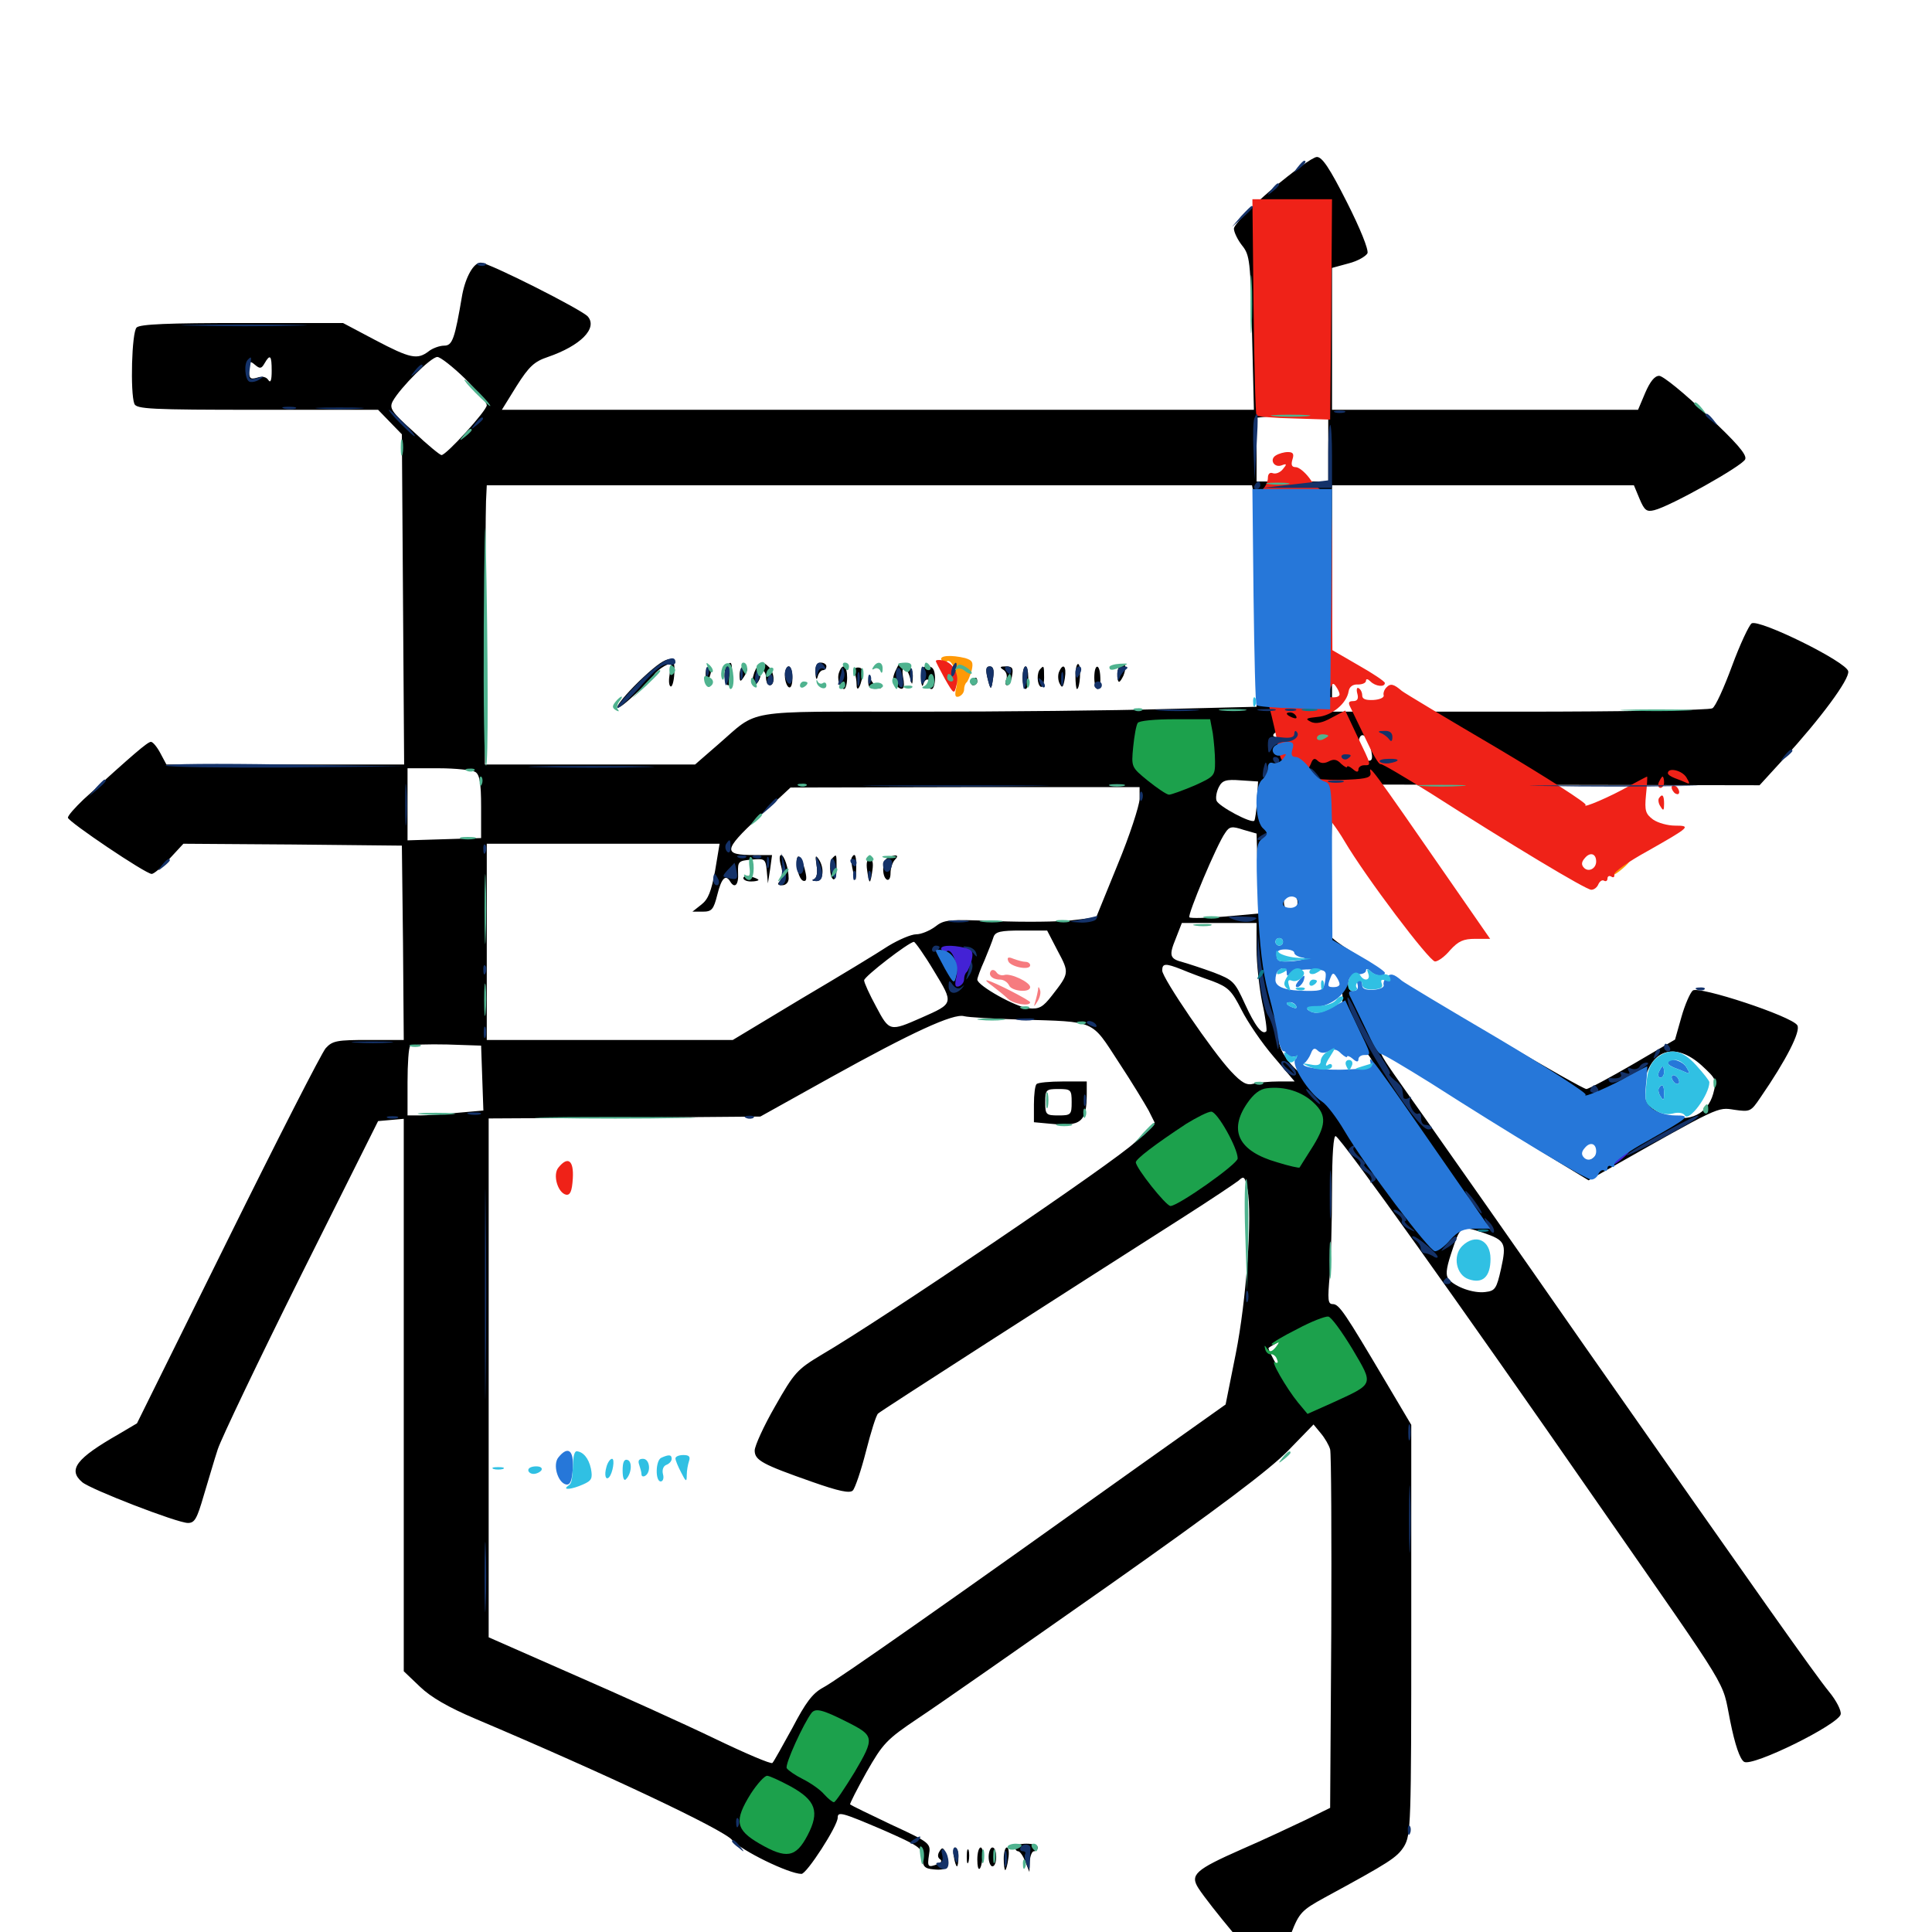 <svg xmlns="http://www.w3.org/2000/svg" viewBox="0 -1000 1000 1000">
	<path fill="#000000" d="M658.203 -901.953C647.266 -892.578 638.672 -883.594 638.672 -881.641C638.672 -879.883 640.625 -875.781 642.969 -872.852C646.875 -867.969 647.266 -864.844 648.047 -827.734L649.023 -787.891H454.297H259.766L267.383 -800.195C273.828 -810.352 276.562 -812.891 283.594 -815.234C300.586 -821.094 309.375 -830.078 304.297 -836.133C301.367 -839.648 252.93 -864.062 248.828 -864.062C245.117 -864.062 241.016 -856.641 239.258 -847.461C235.352 -824.414 234.18 -821.094 229.883 -821.094C227.539 -821.094 223.828 -819.727 221.875 -818.164C216.016 -813.672 212.305 -814.453 194.141 -824.023L177.539 -832.812H125.391C87.305 -832.812 72.461 -832.227 70.703 -830.469C68.164 -827.93 67.383 -796.68 69.531 -791.016C70.508 -788.281 78.125 -787.891 133.203 -787.891H195.703L201.758 -781.641L208.008 -775.195L208.594 -689.844L209.18 -604.297H147.656H86.133L83.008 -610.156C81.25 -613.477 79.102 -616.016 78.125 -616.016C76.367 -616.016 68.75 -609.375 43.359 -586.328C38.867 -582.031 35.156 -577.93 35.156 -576.758C35.156 -574.805 75.391 -547.656 78.516 -547.656C79.688 -547.656 83.789 -551.172 87.695 -555.469L94.922 -563.281L151.367 -562.891L208.008 -562.305L208.594 -512.109L208.984 -461.719H190.82C174.414 -461.719 172.07 -461.328 168.555 -457.422C166.406 -454.883 143.555 -410.156 117.773 -358.008L70.898 -263.281L61.328 -257.617C39.453 -245.117 34.961 -239.258 42.578 -232.812C46.875 -229.102 91.797 -211.719 97.266 -211.719C100.781 -211.719 101.953 -213.867 105.469 -225.977C107.812 -233.594 110.938 -244.531 112.695 -249.805C114.453 -255.273 133.789 -295.703 155.664 -339.648L195.703 -419.727L202.344 -420.312L208.984 -420.898V-277.93V-134.961L217.383 -126.953C223.047 -121.484 232.227 -116.211 246.094 -110.352C313.867 -81.641 374.219 -53.125 378.906 -47.656C383.594 -42.188 408.398 -30.078 414.844 -30.078C417.578 -30.078 433.594 -54.883 433.594 -59.18C433.594 -62.5 435.742 -61.914 457.227 -52.734C475.781 -44.531 477.344 -43.555 477.539 -38.477C477.539 -33.984 478.516 -32.812 483.203 -32.422C490.234 -31.641 492.188 -33.789 489.844 -39.844C488.477 -43.75 487.695 -44.141 486.328 -41.797C485.156 -40.039 485.352 -38.477 486.523 -37.695C487.695 -36.914 487.305 -35.938 485.352 -35.156C480.273 -33.203 479.883 -33.594 480.859 -40.039C481.836 -45.898 481.445 -46.289 461.133 -55.664C450 -60.938 440.43 -65.625 440.039 -66.016C439.648 -66.211 443.555 -73.828 448.438 -82.617C457.031 -97.656 458.789 -99.609 475.391 -110.742C485.156 -117.188 529.297 -148.047 573.242 -178.906C630.664 -219.336 657.031 -239.258 666.602 -249.023L679.883 -262.695L683.594 -258.203C685.742 -255.664 687.891 -251.953 688.477 -249.805C689.062 -247.656 689.258 -205.078 689.062 -155.078L688.477 -64.258L675.781 -58.008C668.75 -54.688 653.906 -47.656 642.578 -42.773C618.75 -32.227 615.82 -29.688 620.312 -22.656C625.977 -13.867 650.781 15.82 653.711 17.578C658.008 19.922 662.891 14.062 668.359 0.586C672.461 -9.961 673.828 -11.328 685.547 -17.773C719.336 -36.133 723.047 -38.477 726.758 -44.336C730.273 -50.391 730.469 -55.273 730.469 -156.641V-262.5L717.383 -284.57C696.094 -320.508 693.164 -325 689.844 -325C687.305 -325 687.109 -327.148 688.281 -340.039C688.867 -348.242 689.453 -367.969 689.453 -383.984C689.453 -402.539 690.234 -412.695 691.406 -411.914C695.117 -409.57 754.492 -326.562 827.344 -221.484C897.656 -120.312 891.016 -131.25 895.508 -109.375C898.047 -96.68 900.586 -89.453 902.734 -88.086C907.031 -85.352 951.758 -107.422 952.734 -112.695C953.125 -114.648 950.391 -119.922 946.68 -124.414C939.062 -133.789 911.328 -173.047 819.336 -304.492C784.18 -355.078 747.07 -407.812 737.305 -421.68C709.375 -461.133 710.156 -459.18 724.805 -450.195C731.641 -446.094 743.945 -438.281 751.953 -433.008C764.453 -424.609 793.75 -406.25 815.82 -392.969L822.266 -389.062L830.469 -393.75C890.43 -427.734 888.867 -426.953 897.656 -425.586C905.859 -424.414 906.25 -424.609 911.133 -431.836C924.609 -451.367 932.227 -466.406 930.273 -469.336C927.344 -474.023 879.297 -489.844 876.172 -487.305C874.805 -486.133 872.07 -479.883 870.312 -473.633L866.992 -461.914L845.312 -449.219C833.203 -442.188 822.266 -436.328 821.094 -436.328C819.922 -436.328 800.977 -447.07 779.102 -459.961C737.5 -484.766 723.242 -491.992 722.266 -489.062C721.875 -488.086 716.406 -486.914 709.961 -486.719C698.438 -486.133 698.242 -486.328 697.656 -491.602C697.07 -496.68 698.438 -497.852 704.297 -497.07C705.664 -496.875 707.031 -498.047 707.617 -499.414C708.203 -501.172 705.078 -504.297 699.023 -507.812C693.945 -510.938 689.258 -514.453 688.672 -515.625C688.281 -516.797 688.281 -534.961 688.867 -555.859L690.039 -593.945L800.391 -593.75L910.742 -593.555L923.242 -607.227C942.188 -627.93 957.422 -648.438 956.641 -652.539C955.859 -657.422 910.547 -679.688 906.641 -677.344C905.273 -676.367 900.586 -666.406 896.484 -655.273C892.383 -644.141 887.891 -634.18 886.328 -633.398C884.961 -632.422 840.039 -631.641 786.719 -631.641H689.453V-690.234V-748.828H767.578H845.703L848.633 -741.797C851.172 -735.742 852.344 -734.961 856.25 -735.938C864.453 -737.891 902.148 -758.984 903.32 -762.305C904.297 -764.648 898.828 -770.898 883.398 -785.352C871.875 -796.484 860.742 -805.469 858.789 -805.469C856.445 -805.469 854.102 -802.539 851.562 -796.68L847.852 -787.891H768.555H689.453V-824.609V-861.328L698.047 -863.672C702.734 -864.844 707.031 -867.383 707.812 -868.945C708.398 -870.898 704.102 -881.641 697.07 -895.508C688.281 -912.891 684.375 -918.75 681.641 -918.75C679.492 -918.75 669.141 -911.133 658.203 -901.953ZM140.625 -808.008C140.625 -803.125 140.039 -801.562 138.867 -803.32C137.891 -804.883 135.742 -805.469 133.008 -804.492C129.492 -803.516 128.906 -804.102 128.906 -808.594C128.906 -813.086 129.297 -813.477 132.031 -811.133C134.57 -808.984 135.352 -809.18 136.914 -811.914C139.844 -816.992 140.625 -816.016 140.625 -808.008ZM240.625 -804.102C246.875 -797.852 251.953 -791.797 251.953 -790.234C251.953 -787.5 231.055 -764.453 228.516 -764.453C227.734 -764.453 221.289 -769.727 214.258 -776.367C202.539 -786.914 201.367 -788.672 203.32 -792.383C207.227 -799.414 223.047 -815.234 226.367 -815.234C227.93 -815.234 234.375 -810.156 240.625 -804.102ZM680.273 -783.984H687.5V-767.383V-750.781H668.945H650.391V-767.188V-783.789L657.812 -784.57C661.719 -784.961 666.797 -785.156 668.945 -784.766C671.094 -784.375 676.172 -783.984 680.273 -783.984ZM649.219 -742.773C649.805 -739.453 650.391 -713.672 650.391 -685.352V-634.18L603.125 -633.008C577.148 -632.227 519.336 -631.641 474.805 -631.641C383.203 -631.641 393.164 -633.203 371.68 -614.648L359.766 -604.297H305.273H250.977L251.172 -668.359C251.172 -703.516 251.367 -735.938 251.562 -740.625L251.953 -748.828H450H648.047ZM669.922 -619.922C669.922 -618.945 667.188 -617.969 663.867 -617.969C660.547 -617.969 658.398 -618.75 659.18 -619.922C659.766 -621.094 662.5 -621.875 665.234 -621.875C667.773 -621.875 669.922 -621.094 669.922 -619.922ZM722.461 -613.672C722.266 -606.445 722.07 -606.055 720.703 -610.156C719.141 -614.844 719.141 -614.844 718.945 -610.742C718.75 -605.273 714.844 -604.688 714.844 -609.961C714.844 -612.109 714.258 -615.039 713.672 -616.797C712.891 -618.75 713.477 -619.922 715.43 -619.922C716.992 -619.922 718.945 -618.75 719.336 -617.578C719.922 -616.016 720.508 -616.406 720.508 -618.555C720.898 -625.781 722.656 -621.289 722.461 -613.672ZM685.938 -612.695L684.766 -607.227L683.594 -612.109C682.227 -617.383 683.008 -620.508 685.352 -618.945C686.328 -618.555 686.523 -615.625 685.938 -612.695ZM698.242 -617.969C700 -615.234 697.461 -607.812 695.117 -609.18C692.773 -610.742 692.773 -619.922 695.117 -619.922C696.289 -619.922 697.656 -618.945 698.242 -617.969ZM709.375 -613.086C710.938 -606.641 710.352 -605.273 706.055 -606.836C704.297 -607.617 703.125 -610.547 703.125 -614.258C703.125 -621.68 707.227 -621.094 709.375 -613.086ZM589.258 -613.672C588.672 -612.109 588.086 -612.695 588.086 -614.844C587.891 -616.992 588.477 -618.164 589.062 -617.383C589.648 -616.797 589.844 -615.039 589.258 -613.672ZM667.383 -607.812C667.969 -609.18 667.773 -610.938 667.188 -611.523C666.602 -612.305 666.016 -611.133 666.211 -608.984C666.211 -606.836 666.797 -606.25 667.383 -607.812ZM246.094 -600.391C248.242 -599.023 249.023 -594.727 249.023 -582.422V-566.211L230.078 -565.625L210.938 -565.039V-583.789V-602.344H227.148C235.938 -602.344 244.531 -601.367 246.094 -600.391ZM650.586 -585.742C650.391 -580.469 649.609 -575.586 649.219 -575.195C647.656 -573.633 630.859 -582.617 629.688 -585.547C629.102 -587.109 629.688 -590.234 630.859 -592.578C632.617 -596.094 634.57 -596.68 642.188 -596.094L651.172 -595.508ZM613.281 -592.578C611.719 -591.602 609.57 -590.625 608.398 -590.625C607.422 -590.625 607.812 -591.602 609.375 -592.578C610.938 -593.555 613.281 -594.531 614.258 -594.531C615.43 -594.531 614.844 -593.555 613.281 -592.578ZM589.844 -586.328C589.648 -582.812 584.766 -567.578 578.516 -552.539L567.383 -525.195L554.688 -523.633C547.656 -522.852 530.078 -522.656 515.43 -523.242C490.82 -524.219 488.672 -524.023 483.984 -520.312C481.055 -518.164 476.758 -516.406 474.219 -516.406C471.68 -516.406 465.234 -513.672 459.766 -510.352C454.492 -506.836 434.18 -494.531 414.648 -483.008L379.297 -461.719H315.625H251.953V-512.5V-563.281H312.305H372.461L370.117 -549.219C368.164 -538.672 366.602 -534.57 363.086 -531.836L358.398 -528.125H363.672C368.359 -528.125 369.336 -529.102 371.289 -536.914C373.438 -545.508 375.586 -547.656 377.93 -543.75C380.273 -539.844 382.422 -541.992 382.031 -548.242C381.836 -554.102 382.227 -554.492 389.062 -555.078C395.898 -555.664 396.289 -555.469 396.875 -549.219L397.461 -542.773L398.633 -550.195L399.609 -557.422H390.625C374.023 -557.422 374.219 -559.766 392.578 -576.953L409.18 -592.383L499.609 -592.578H589.844ZM650.781 -555.664C650.977 -548.633 651.172 -539.258 651.367 -534.961V-527.148L633.984 -525.586C624.414 -524.805 616.211 -524.609 615.625 -525.195C614.453 -526.172 629.883 -563.086 634.18 -568.945C636.328 -572.266 637.695 -572.461 643.555 -570.508L650.391 -568.555ZM671.289 -534.766C672.852 -530.664 668.75 -526.562 665.82 -529.492C663.281 -532.031 664.844 -537.891 667.969 -537.891C669.141 -537.891 670.508 -536.523 671.289 -534.766ZM650.391 -508.789C650.391 -501.367 651.758 -488.867 653.32 -481.055C655.078 -473.242 655.859 -466.602 655.469 -466.211C653.32 -464.062 649.609 -468.945 644.336 -480.469C639.062 -491.992 638.281 -492.773 628.125 -496.68C622.266 -498.828 615.039 -501.172 612.305 -501.953C605.469 -503.711 604.883 -505.273 608.594 -514.258L611.719 -522.266H631.055H650.391ZM547.461 -507.812C553.516 -496.484 553.516 -496.289 544.531 -484.766C539.844 -478.711 537.891 -477.539 532.422 -478.125C526.172 -478.516 505.859 -489.844 505.859 -492.969C505.859 -493.75 507.422 -498.242 509.57 -502.93C511.523 -507.617 513.672 -513.086 514.258 -515.039C515.234 -517.773 517.969 -518.359 528.711 -518.359H541.992ZM668.359 -513.867C672.266 -512.109 676.172 -509.766 676.758 -508.594C677.539 -507.422 681.445 -504.297 685.547 -501.758C691.602 -497.852 693.164 -495.508 694.336 -488.867C695.508 -481.641 695.117 -480.078 691.406 -476.953C689.062 -475 684.766 -473.438 682.031 -473.438C677.148 -473.438 677.344 -473.047 686.133 -464.453C693.75 -457.031 696.484 -455.664 700.977 -456.25C705.469 -456.836 707.227 -456.055 709.766 -451.758C711.523 -448.828 712.891 -446.094 712.891 -445.703C712.891 -445.312 705.664 -444.727 696.875 -444.531C687.891 -444.141 679.297 -443.555 677.539 -442.969C673.242 -441.797 662.109 -454.688 662.109 -460.742C662.109 -463.477 663.086 -465.625 664.258 -465.625C665.234 -465.625 665.625 -466.602 664.844 -467.969C663.867 -469.531 664.453 -469.727 666.992 -468.75C670.508 -467.383 670.508 -467.578 667.188 -471.289C665.234 -473.438 664.258 -475.977 664.844 -477.148C665.625 -478.125 664.062 -480.469 661.719 -482.031C658.008 -484.57 657.227 -487.305 656.641 -498.828C655.859 -512.5 656.836 -519.336 659.766 -517.969C660.547 -517.578 664.453 -515.625 668.359 -513.867ZM483.398 -497.461C493.75 -480.469 493.75 -480.664 476.953 -473.242C460.547 -466.016 460.352 -466.016 453.516 -478.906C450 -485.352 447.266 -491.406 447.266 -492.578C447.266 -494.531 470.312 -512.305 473.047 -512.5C473.633 -512.5 478.516 -505.664 483.398 -497.461ZM611.523 -498.242C615.234 -496.68 622.461 -493.945 627.539 -492.188C635.742 -489.062 637.5 -487.305 642.578 -477.344C645.703 -471.094 653.125 -460.156 659.18 -453.125L670.117 -440.234H661.719C657.031 -440.234 651.367 -439.648 648.828 -439.062C645.312 -438.086 642.773 -439.453 637.109 -445.508C627.734 -455.469 601.562 -493.75 601.562 -497.656C601.562 -501.367 603.125 -501.562 611.523 -498.242ZM528.32 -472.266C567.578 -471.094 564.648 -472.266 578.906 -450.391C585.742 -440.039 592.578 -428.711 594.531 -425.195L597.656 -418.945L587.5 -408.789C578.125 -399.414 456.836 -317.188 425 -298.633C412.695 -291.211 411.133 -289.648 401.172 -272.07C395.312 -261.914 390.625 -251.562 390.625 -249.219C390.625 -244.141 394.727 -241.992 420.312 -233.008C434.18 -228.125 439.844 -226.953 441.406 -228.516C442.578 -229.688 445.703 -238.867 448.242 -248.828C450.781 -258.789 453.516 -267.578 454.492 -268.359C455.859 -269.727 551.367 -331.055 613.281 -370.508C626.758 -379.102 639.258 -387.5 641.016 -388.867C643.945 -391.602 644.336 -391.016 645.703 -384.375C648.242 -370.703 645.117 -326.953 639.648 -299.414L634.375 -273.047L589.258 -241.016C496.289 -174.609 432.422 -129.688 425.781 -126.367C420.508 -123.438 416.992 -118.75 410.156 -105.664C405.078 -96.484 400.586 -88.281 399.805 -87.5C399.219 -86.719 385.547 -92.578 369.727 -100.195C353.906 -107.812 321.094 -122.656 296.875 -133.203L252.93 -152.539V-286.719V-421.094L323.242 -421.484L393.555 -422.07L429.688 -442.188C472.266 -465.82 493.555 -475.586 499.023 -474.023C501.172 -473.438 514.453 -472.656 528.32 -472.266ZM249.609 -441.992L250.195 -425.195L236.914 -424.023C229.688 -423.242 220.703 -422.656 217.383 -422.656H210.938V-439.844C210.938 -449.414 211.523 -457.812 212.305 -458.594C213.086 -459.375 221.68 -459.57 231.445 -459.375L249.023 -458.789ZM880.664 -448.633C888.477 -441.406 888.672 -441.016 886.719 -433.789C883.789 -423.438 874.609 -418.945 863.281 -422.461C852.344 -425.781 848.828 -431.641 851.562 -441.992C855.664 -457.422 867.773 -460.156 880.664 -448.633ZM826.758 -406.25C827.93 -403.125 824.609 -399.219 820.898 -399.219C818.359 -399.219 817.383 -405.469 819.727 -407.617C821.875 -409.961 825.781 -409.18 826.758 -406.25ZM672.852 -399.219C672.266 -398.242 670.117 -397.266 668.359 -397.461C665.625 -397.461 665.82 -397.852 668.945 -399.219C674.219 -401.367 674.219 -401.367 672.852 -399.219ZM767.773 -361.914C779.102 -358.008 779.883 -356.641 776.953 -343.359C774.609 -332.812 773.828 -331.836 768.75 -331.25C762.695 -330.469 753.32 -333.789 749.805 -337.891C748.242 -339.844 748.438 -342.969 750.977 -350.781C756.055 -366.016 755.664 -365.82 767.773 -361.914ZM664.062 -301.172C663.281 -297.07 663.672 -292.773 665.43 -289.453C666.797 -286.328 667.773 -283.984 667.188 -283.984C666.016 -283.984 655.664 -301.758 656.641 -302.344C657.227 -302.93 664.844 -307.227 665.234 -307.422C665.43 -307.422 664.844 -304.492 664.062 -301.172ZM434.375 -72.07C433.594 -70.508 432.227 -69.141 431.25 -69.141C430.078 -69.141 430.273 -70.312 431.641 -72.07C433.008 -73.633 434.375 -75 434.766 -75C435.156 -75 434.961 -73.633 434.375 -72.07ZM330.469 -647.07C316.992 -633.789 315.43 -628.125 328.711 -640.625C333.203 -644.727 337.5 -649.414 338.477 -650.586C339.258 -651.953 341.797 -654.102 343.945 -655.273C347.852 -657.227 348.047 -657.031 346.68 -651.562C346.094 -648.242 346.094 -645.312 347.07 -644.727C347.852 -644.141 348.828 -647.266 349.023 -651.367C349.805 -662.305 345.312 -661.328 330.469 -647.07ZM376.367 -655.664C374.219 -653.711 374.805 -645.312 376.953 -645.312C378.125 -645.312 378.906 -648.047 378.906 -651.172C378.906 -657.227 378.516 -658.008 376.367 -655.664ZM390.43 -651.953C389.453 -649.023 389.062 -646.289 389.648 -645.508C391.211 -644.141 394.531 -649.609 393.359 -651.562C392.773 -652.344 393.359 -653.125 394.336 -653.125C395.508 -653.125 396.484 -651.367 396.484 -649.219C396.484 -647.07 397.461 -645.312 398.438 -645.312C401.172 -645.312 400.977 -651.758 398.047 -654.688C394.531 -658.203 392.773 -657.617 390.43 -651.953ZM422.07 -651.758C422.266 -648.438 422.656 -647.656 423.242 -649.805C423.633 -651.562 425 -653.125 425.977 -653.125C426.953 -653.125 427.734 -654.102 427.734 -655.078C427.734 -656.25 426.367 -657.031 424.805 -657.031C422.852 -657.031 421.875 -655.273 422.07 -651.758ZM463.281 -652.344C461.914 -649.023 461.914 -647.07 463.477 -645.508C467.188 -641.797 468.75 -643.164 467.383 -649.805C466.211 -656.641 469.531 -655.273 471.289 -648.242C472.07 -645.117 472.266 -645.508 472.461 -649.414C472.656 -652.539 471.484 -655.078 469.531 -655.859C465.43 -657.422 465.82 -657.617 463.281 -652.344ZM491.992 -652.93C490.625 -650.195 490.625 -648.047 491.797 -646.875C492.969 -645.703 493.945 -647.07 494.531 -650.977C495.508 -658.008 495.117 -658.398 491.992 -652.93ZM556.641 -650.391C556.641 -646.484 557.031 -643.359 557.422 -643.359C558.984 -643.359 559.766 -655.273 558.203 -656.25C557.422 -656.836 556.641 -654.102 556.641 -650.391ZM578.906 -654.297C578.32 -652.734 578.125 -650 578.516 -648.438C578.906 -646.289 579.688 -646.68 581.445 -650.195C582.617 -653.125 582.812 -655.469 581.836 -656.25C580.859 -656.836 579.492 -655.859 578.906 -654.297ZM365.234 -651.172C365.234 -649.023 365.625 -647.266 366.016 -647.266C366.406 -647.266 367.188 -649.023 367.773 -651.172C368.359 -653.32 367.969 -655.078 366.992 -655.078C366.016 -655.078 365.234 -653.32 365.234 -651.172ZM382.812 -650.781C382.812 -647.07 383.203 -646.875 384.766 -649.219C387.305 -652.93 387.305 -655.078 384.766 -655.078C383.789 -655.078 382.812 -653.125 382.812 -650.781ZM406.25 -650.391C406.25 -647.656 407.227 -644.922 408.203 -644.336C409.375 -643.555 410.156 -645.703 410.156 -649.023C410.156 -652.344 409.375 -655.078 408.203 -655.078C407.227 -655.078 406.25 -652.93 406.25 -650.391ZM434.375 -652.148C433.008 -648.828 434.57 -643.359 436.914 -643.359C437.695 -643.359 438.477 -646.094 438.477 -649.219C438.477 -655.469 436.133 -657.031 434.375 -652.148ZM442.383 -651.758C442.969 -650.195 443.359 -647.461 443.359 -645.898C443.359 -641.406 445.312 -643.945 446.289 -649.609C446.875 -652.93 446.289 -654.492 444.141 -654.492C442.383 -654.492 441.602 -653.32 442.383 -651.758ZM476.758 -648.828C476.953 -645.312 477.344 -643.945 477.93 -645.898C478.32 -647.656 479.688 -648.828 480.664 -648.047C481.641 -647.461 482.031 -646.094 481.445 -645.117C480.664 -644.141 481.055 -643.359 482.227 -643.359C483.203 -643.359 483.984 -646.094 483.984 -649.219C483.789 -653.516 482.812 -655.078 480.078 -655.078C477.344 -655.078 476.562 -653.711 476.758 -648.828ZM510.938 -649.805C512.695 -642.383 513.086 -642.188 514.062 -649.219C514.648 -653.32 514.062 -655.078 512.305 -655.078C510.352 -655.078 510.156 -653.516 510.938 -649.805ZM519.336 -653.32C520.898 -652.344 521.484 -650.195 520.898 -648.438C520.117 -646.68 520.312 -645.312 521.289 -645.312C522.266 -645.312 523.438 -647.461 523.828 -650.195C524.609 -654.102 524.023 -655.078 520.703 -655.078C517.578 -655.078 517.188 -654.688 519.336 -653.32ZM529.297 -649.219C529.297 -646.094 530.078 -643.359 530.859 -643.359C531.641 -643.359 532.422 -646.094 532.227 -649.219C532.227 -652.539 531.641 -655.078 530.859 -655.078C529.883 -655.078 529.297 -652.539 529.297 -649.219ZM538.477 -653.711C536.523 -651.953 536.719 -645.703 538.672 -644.531C539.648 -643.945 540.43 -646.094 540.43 -649.219C540.43 -655.664 540.234 -655.664 538.477 -653.711ZM548.047 -651.953C547.461 -650.195 547.656 -647.461 548.633 -645.898C549.805 -643.555 550.391 -644.336 551.172 -649.023C552.148 -655.273 550.195 -657.227 548.047 -651.953ZM566.406 -649.219C566.406 -646.094 567.188 -643.359 568.164 -643.359C568.945 -643.359 569.727 -645.898 569.531 -649.219C569.336 -656.836 566.406 -656.836 566.406 -649.219ZM449.414 -647.852C449.219 -644.336 450.195 -643.359 453.711 -643.555C456.641 -643.75 457.031 -644.141 454.688 -644.727C452.93 -645.117 450.977 -647.07 450.586 -648.828C450 -651.172 449.609 -650.781 449.414 -647.852ZM502.93 -647.266C502.344 -646.289 502.734 -645.312 503.711 -645.312C504.883 -645.312 505.859 -646.289 505.859 -647.266C505.859 -648.438 505.469 -649.219 505.078 -649.219C504.492 -649.219 503.516 -648.438 502.93 -647.266ZM404.297 -551.758C405.273 -548.047 405.078 -545.312 403.711 -543.945C402.148 -542.383 402.539 -541.797 404.883 -541.797C406.836 -541.797 408.203 -543.359 408.203 -545.312C408.203 -550.586 405.859 -557.422 404.297 -557.422C403.32 -557.422 403.32 -554.883 404.297 -551.758ZM412.5 -551.758C412.891 -548.047 414.258 -544.727 415.625 -544.141C417.383 -543.555 417.773 -544.922 416.797 -549.023C414.844 -557.617 411.719 -559.57 412.5 -551.758ZM422.656 -552.148C423.242 -548.242 422.852 -545.703 421.289 -544.922C419.922 -544.531 420.508 -543.945 422.461 -543.945C426.172 -543.75 426.953 -550.781 423.633 -555.469C422.07 -557.617 421.875 -557.031 422.656 -552.148ZM431.055 -556.055C429.102 -554.297 429.297 -546.094 431.25 -544.922C432.227 -544.336 433.008 -546.875 433.008 -550.586C433.008 -558.008 433.008 -558.008 431.055 -556.055ZM440.82 -556.055C440.43 -555.078 440.82 -551.953 441.602 -548.633C442.969 -542.969 442.969 -542.969 443.164 -550.195C443.359 -557.031 442.578 -559.18 440.82 -556.055ZM459.57 -556.055C456.641 -554.883 456.25 -546.484 458.984 -544.727C460.156 -544.141 460.938 -545.508 460.938 -548.047C460.938 -550.586 461.914 -553.711 463.281 -555.078C465.625 -557.422 463.867 -558.008 459.57 -556.055ZM448.828 -549.609C449.219 -546.484 449.805 -543.75 450.195 -543.75C450.586 -543.75 451.172 -546.484 451.562 -549.609C452.148 -553.32 451.562 -555.469 450.195 -555.469C448.828 -555.469 448.242 -553.32 448.828 -549.609ZM384.766 -545.508C384.766 -546.484 386.523 -546.875 388.672 -546.289C390.82 -545.703 392.578 -544.922 392.578 -544.531C392.578 -544.141 390.82 -543.75 388.672 -543.75C386.523 -543.75 384.766 -544.531 384.766 -545.508ZM536.523 -438.867C535.742 -438.281 535.156 -433.398 535.156 -428.32V-419.141L543.555 -418.359C559.57 -416.797 562.5 -419.141 562.5 -433.984V-440.234H550.195C543.359 -440.234 537.109 -439.648 536.523 -438.867ZM554.688 -429.492C554.688 -423.047 554.297 -422.656 547.852 -422.656C541.406 -422.656 541.016 -423.047 541.016 -429.492C541.016 -435.938 541.406 -436.328 547.852 -436.328C554.297 -436.328 554.688 -435.938 554.688 -429.492ZM525.391 -43.75C525.391 -42.773 526.172 -41.797 526.953 -41.797C527.93 -41.797 529.492 -39.453 530.664 -36.523L532.812 -31.055L533.008 -36.523C533.203 -39.453 534.18 -41.797 535.156 -41.797C536.328 -41.797 537.109 -42.773 537.109 -43.75C537.109 -44.922 534.57 -45.703 531.25 -45.703C528.125 -45.703 525.391 -44.922 525.391 -43.75ZM493.75 -38.867C494.141 -36.133 494.922 -33.984 495.312 -33.984C495.703 -33.984 496.094 -36.133 496.094 -38.867C496.094 -41.602 495.312 -43.75 494.336 -43.75C493.555 -43.75 493.164 -41.602 493.75 -38.867ZM500.391 -38.867C500.391 -35.742 500.781 -34.57 501.367 -36.523C501.758 -38.281 501.758 -41.016 501.367 -42.383C500.781 -43.555 500.391 -42.188 500.391 -38.867ZM505.859 -37.5C505.859 -30.469 507.812 -31.25 508.594 -38.672C508.984 -41.406 508.398 -43.75 507.617 -43.75C506.641 -43.75 505.859 -41.016 505.859 -37.5ZM511.719 -38.867C511.719 -36.133 512.695 -33.984 513.672 -33.984C514.844 -33.984 515.625 -36.133 515.625 -38.867C515.625 -41.602 514.844 -43.75 513.672 -43.75C512.695 -43.75 511.719 -41.602 511.719 -38.867ZM519.531 -37.891C519.531 -34.766 519.922 -32.031 520.312 -32.031C520.703 -32.031 521.484 -34.766 521.875 -37.891C522.461 -41.211 522.07 -43.75 521.094 -43.75C520.312 -43.75 519.531 -41.211 519.531 -37.891Z"/>
	<path fill="#ff9906" d="M487.305 -658.398C488.086 -657.227 489.258 -656.836 489.844 -657.422C492.383 -660.156 496.289 -650.391 495.117 -644.727C493.945 -640.039 494.336 -638.867 496.289 -639.453C497.852 -640.039 499.023 -641.602 499.023 -643.164C499.023 -644.727 499.609 -646.289 500.391 -646.875C500.977 -647.461 502.148 -650.195 502.93 -652.93C503.906 -657.227 503.32 -658.203 499.609 -659.375C492.383 -661.133 485.938 -660.742 487.305 -658.398ZM836.914 -550C833.203 -547.07 832.617 -545.898 835.156 -547.07C838.672 -548.828 845.312 -555.078 843.555 -555.078C843.164 -555.078 840.234 -552.734 836.914 -550Z"/>
	<path fill="#ef2218" d="M648.828 -841.406C649.219 -810.938 649.805 -785.352 650.391 -784.961C650.977 -784.375 659.766 -783.594 669.922 -783.398L688.477 -782.812L689.062 -839.844L689.453 -896.875H668.945H648.242ZM660.352 -764.258C656.836 -762.109 659.57 -757.617 663.477 -759.18C666.016 -760.156 666.211 -759.766 664.062 -757.227C662.695 -755.469 660.352 -754.492 658.789 -755.078C657.227 -755.664 656.25 -754.688 656.25 -752.539C656.25 -750.586 654.883 -747.852 653.32 -746.484C649.219 -743.164 649.414 -725.781 653.516 -721.484C656.445 -718.75 656.445 -718.164 653.32 -715.82C650.195 -713.672 650 -710.547 650.977 -682.422C651.953 -660.156 653.516 -647.266 656.445 -636.133C658.789 -627.539 661.133 -617.188 661.523 -613.281C662.109 -609.18 663.281 -605.859 664.453 -605.859C665.43 -605.859 665.82 -605.078 665.039 -604.102C664.453 -602.93 665.82 -602.539 668.164 -602.93C671.289 -603.516 671.875 -603.125 670.508 -601.758C667.969 -599.219 677.148 -584.57 684.18 -579.883C686.719 -578.32 691.992 -571.289 695.898 -564.648C706.836 -546.094 739.844 -502.344 742.773 -502.344C744.336 -502.344 747.852 -504.883 750.586 -508.203C754.883 -512.891 757.422 -514.062 763.672 -514.062H771.289L749.219 -545.898C709.766 -602.93 708.203 -604.883 709.375 -600C709.766 -597.656 707.422 -596.875 698.242 -596.484C685.352 -595.703 672.07 -597.656 675 -599.609C676.172 -600.391 677.734 -602.734 678.516 -604.688C679.492 -607.422 680.469 -607.812 682.031 -606.25C683.398 -604.883 685.352 -604.688 687.695 -605.859C690.234 -607.227 691.992 -607.031 694.141 -604.688C695.898 -603.125 697.266 -602.344 697.266 -603.125C697.266 -603.711 698.633 -603.32 700.195 -601.953C702.148 -600.195 703.125 -600.195 703.125 -601.758C703.125 -602.93 704.492 -603.906 706.055 -603.906C709.961 -603.906 709.961 -603.516 702.539 -618.945L696.289 -632.227L689.258 -628.516C684.375 -625.781 681.055 -625.195 678.516 -626.367C675.391 -627.93 675.977 -628.32 681.836 -628.906C689.453 -629.492 697.07 -635.938 698.047 -642.188C698.438 -644.531 700.195 -645.898 702.93 -645.703C705.078 -645.703 707.031 -646.484 707.031 -647.656C707.031 -648.828 708.008 -648.633 709.375 -647.266C711.914 -644.727 716.797 -644.141 716.797 -646.484C716.797 -647.266 710.742 -651.367 703.125 -655.664L689.648 -663.477L689.453 -703.906C689.453 -742.383 689.258 -744.336 685.547 -745.508C683.398 -746.094 679.883 -749.219 677.734 -752.539C675.391 -755.664 672.266 -758.203 670.703 -758.203C668.555 -758.203 668.164 -759.375 668.945 -762.109C669.922 -765.039 669.336 -766.016 666.602 -766.016C664.648 -766.016 661.914 -765.234 660.352 -764.258ZM671.875 -683.008C671.875 -681.445 670.117 -680.078 667.969 -680.078C664.062 -680.078 662.891 -682.227 665.43 -684.57C667.773 -687.109 671.875 -685.938 671.875 -683.008ZM664.062 -662.5C664.062 -661.523 663.281 -660.547 662.109 -660.547C661.133 -660.547 660.156 -661.523 660.156 -662.5C660.156 -663.672 661.133 -664.453 662.109 -664.453C663.281 -664.453 664.062 -663.672 664.062 -662.5ZM669.922 -656.836C669.922 -655.859 671.875 -654.688 674.414 -654.297C676.758 -653.906 674.805 -653.125 669.727 -652.539C662.305 -651.953 660.938 -652.344 660.742 -655.273C660.547 -657.617 661.914 -658.594 665.234 -658.594C667.773 -658.594 669.922 -657.812 669.922 -656.836ZM666.016 -646.484C666.016 -644.727 666.602 -644.531 667.578 -646.094C668.359 -647.266 672.852 -648.242 677.734 -648.242C686.523 -648.047 686.719 -647.852 685.938 -642.578C685.156 -637.5 684.375 -637.109 676.953 -637.109C665.625 -637.109 660.156 -639.062 660.156 -642.773C660.156 -644.727 660.742 -646.875 661.523 -647.461C663.477 -649.609 666.016 -649.023 666.016 -646.484ZM693.359 -640.625C693.359 -639.648 691.992 -639.062 690.43 -639.062C687.109 -639.062 686.914 -639.453 688.672 -643.945C689.648 -646.484 690.234 -646.68 691.602 -644.531C692.578 -643.164 693.359 -641.406 693.359 -640.625ZM670.898 -629.297C671.484 -628.125 670.703 -627.93 669.141 -628.516C665.625 -629.883 665.039 -631.25 667.773 -631.25C668.945 -631.25 670.312 -630.469 670.898 -629.297ZM671.875 -641.992C670.508 -640.234 670.312 -639.062 671.484 -639.062C672.461 -639.062 673.828 -640.43 674.609 -641.992C675.195 -643.555 675.391 -644.922 675 -644.922C674.609 -644.922 673.242 -643.555 671.875 -641.992ZM484.375 -657.812C484.375 -657.422 486.523 -653.32 489.062 -648.633C493.75 -640.43 493.945 -640.43 495.117 -645.508C496.68 -651.172 493.164 -657.227 487.891 -658.203C485.938 -658.594 484.375 -658.398 484.375 -657.812ZM717.578 -644.141C716.406 -642.969 715.82 -641.016 716.211 -640.039C716.406 -638.867 714.062 -637.891 710.938 -637.695C707.031 -637.5 705.078 -638.086 705.078 -640.039C705.078 -641.602 704.297 -643.164 703.32 -643.75C702.344 -644.531 701.953 -643.164 702.539 -641.016C703.32 -638.281 702.539 -637.109 700.391 -637.109C698.047 -637.109 697.656 -636.328 699.023 -633.789C700 -631.836 703.516 -624.414 707.031 -617.188C710.352 -609.961 713.672 -604.102 714.648 -604.492C715.43 -604.688 726.953 -597.852 740.43 -589.453C781.641 -563.086 820.898 -539.453 823.633 -539.453C825.195 -539.453 826.758 -540.82 827.344 -542.383C828.125 -543.945 829.297 -544.727 830.273 -544.141C831.25 -543.555 832.031 -544.141 832.031 -545.312C832.031 -546.484 833.008 -546.875 833.984 -546.289C835.156 -545.508 835.742 -546.094 835.547 -547.266C835.156 -548.633 842.969 -554.102 852.93 -559.57C874.609 -571.875 875.586 -572.656 866.992 -572.656C863.281 -572.656 858.203 -574.023 855.664 -575.781C851.758 -578.711 851.172 -580.273 851.953 -588.477C852.539 -593.75 852.734 -598.047 852.539 -598.047C852.344 -598.047 848.242 -595.898 843.555 -593.359C833.789 -587.695 818.555 -581.25 820.703 -583.398C821.484 -584.18 800.781 -597.461 774.805 -612.891C748.828 -628.125 726.758 -641.406 725.586 -642.383C721.484 -645.898 719.727 -646.484 717.578 -644.141ZM722.656 -641.016C722.656 -642.188 721.875 -642.969 720.703 -642.969C719.727 -642.969 718.75 -642.188 718.75 -641.016C718.75 -640.039 719.727 -639.062 720.703 -639.062C721.875 -639.062 722.656 -640.039 722.656 -641.016ZM826.172 -554.102C826.172 -550.391 822.266 -548.438 819.922 -550.781C818.359 -552.344 818.555 -553.906 820.312 -555.859C823.047 -559.18 826.172 -558.203 826.172 -554.102ZM863.281 -599.805C863.281 -599.023 864.844 -598.047 866.797 -597.266C868.555 -596.68 871.289 -595.508 872.656 -594.922C874.805 -593.945 874.805 -594.336 872.852 -597.656C870.508 -601.367 863.281 -602.93 863.281 -599.805ZM858.594 -595.117C858.008 -593.555 858.398 -592.188 859.375 -592.188C860.547 -592.188 861.328 -593.555 861.328 -595.117C861.328 -596.68 860.938 -598.047 860.547 -598.047C860.156 -598.047 859.375 -596.68 858.594 -595.117ZM867.188 -589.258C868.359 -588.672 869.141 -588.867 869.141 -590.039C869.141 -591.016 868.359 -592.578 867.188 -593.164C866.211 -593.75 865.234 -593.555 865.234 -592.383C865.234 -591.406 866.211 -589.844 867.188 -589.258ZM858.594 -586.719C858.203 -585.938 858.398 -583.984 859.57 -582.422C860.938 -580.078 861.328 -580.469 861.328 -583.984C861.328 -588.477 860.352 -589.453 858.594 -586.719ZM289.062 -395.703C285.938 -391.992 288.672 -382.617 292.969 -381.641C295.117 -381.25 296.094 -383.398 296.484 -390.039C297.07 -399.414 293.945 -401.758 289.062 -395.703Z"/>
	<path fill="#1ca14c" d="M588.867 -625.781C588.086 -624.609 587.109 -619.141 586.523 -613.281C585.547 -602.93 585.547 -602.93 594.141 -595.898C599.023 -591.992 603.906 -588.672 605.078 -588.672C606.25 -588.672 612.109 -590.82 618.164 -593.359C628.516 -598.047 628.906 -598.438 628.906 -605.664C628.906 -609.766 628.32 -616.406 627.734 -620.508L626.367 -627.734H608.203C597.852 -627.734 589.453 -626.953 588.867 -625.781ZM655.664 -436.719C652.148 -436.328 648.828 -433.789 645.508 -428.906C635.742 -414.648 641.211 -404.102 660.938 -398.438C667.188 -396.484 672.461 -395.312 672.656 -395.703C672.852 -396.094 675.391 -400 678.32 -404.688C686.523 -417.383 686.914 -422.656 680.078 -429.102C674.023 -434.961 664.844 -437.891 655.664 -436.719ZM614.062 -418.359C597.461 -407.422 588.086 -400.195 587.891 -398.438C587.891 -395.508 603.516 -375.781 605.859 -375.781C609.766 -375.781 640.625 -397.461 640.625 -400.391C640.625 -405.859 630.078 -424.609 626.953 -424.609C625.195 -424.609 619.531 -421.68 614.062 -418.359ZM671.484 -312.109C664.062 -308.398 658.203 -304.883 658.203 -304.297C658.203 -303.711 659.375 -303.906 660.742 -304.688C662.305 -305.664 662.109 -305.078 660.352 -302.734C658.203 -300.195 657.227 -300 655.859 -301.953C654.492 -303.906 654.297 -303.906 654.883 -301.562C655.273 -300 656.641 -298.828 657.812 -299.023C658.789 -299.219 660.352 -298.242 660.938 -296.484C661.719 -294.727 661.328 -294.141 659.961 -294.922C657.031 -296.68 665.82 -281.445 671.875 -274.023L676.758 -268.164L689.453 -273.828C711.523 -283.984 711.133 -282.812 700 -301.758C694.531 -310.742 689.062 -318.359 687.5 -318.555C685.938 -318.75 678.711 -316.016 671.484 -312.109ZM420.117 -113.477C416.016 -108.203 406.055 -86.523 407.227 -84.766C408.008 -83.594 411.719 -81.055 415.625 -79.102C419.531 -77.148 424.609 -73.633 426.562 -71.289C428.711 -68.945 430.859 -67.188 431.641 -67.188C432.422 -67.188 437.109 -74.219 442.383 -82.812C452.734 -100.391 452.539 -101.562 439.062 -108.398C425.977 -115.039 422.266 -116.016 420.117 -113.477ZM388.672 -71.68C379.883 -57.617 380.664 -52.93 393.164 -45.703C407.031 -37.695 411.914 -38.477 417.969 -50C424.414 -62.305 422.266 -68.164 409.18 -75.391C403.711 -78.32 398.242 -80.859 397.07 -80.859C395.703 -80.859 391.992 -76.758 388.672 -71.68Z"/>
	<path fill="#143269" d="M671.68 -913.477C669.141 -910.352 669.336 -910.156 672.461 -912.695C675.586 -915.234 676.562 -916.797 675 -916.797C674.609 -916.797 673.047 -915.234 671.68 -913.477ZM658.008 -901.758C655.469 -898.633 655.664 -898.438 658.789 -900.977C661.914 -903.516 662.891 -905.078 661.328 -905.078C660.938 -905.078 659.375 -903.516 658.008 -901.758ZM642.383 -888.086L637.695 -882.617L643.164 -887.305C648.047 -891.797 649.414 -893.359 647.852 -893.359C647.461 -893.359 645.117 -891.016 642.383 -888.086ZM247.656 -862.695C246.094 -863.281 246.68 -863.867 248.828 -863.867C250.977 -864.062 252.148 -863.477 251.367 -862.891C250.781 -862.305 249.023 -862.109 247.656 -862.695ZM100.195 -831.445C85.352 -831.641 97.07 -832.031 125.977 -832.031C155.078 -832.031 167.188 -831.641 152.93 -831.445C138.867 -831.055 115.039 -831.055 100.195 -831.445ZM128.32 -813.867C126.172 -811.914 126.758 -803.906 128.906 -802.539C129.883 -801.953 132.422 -802.344 134.18 -803.516C137.109 -805.273 136.914 -805.469 133.008 -804.297C128.711 -803.125 128.516 -803.516 129.297 -809.18C130.273 -815.625 130.273 -815.82 128.32 -813.867ZM214.648 -808.008C212.109 -804.883 212.305 -804.688 215.43 -807.227C217.188 -808.594 218.75 -810.156 218.75 -810.547C218.75 -812.109 217.188 -811.133 214.648 -808.008ZM147.07 -788.477C145.117 -789.062 146.289 -789.453 149.414 -789.453C152.734 -789.453 154.102 -789.062 152.93 -788.477C151.562 -788.086 148.828 -788.086 147.07 -788.477ZM165.625 -788.477C159.961 -788.867 164.453 -789.062 175.781 -789.062C187.109 -789.062 191.602 -788.867 186.133 -788.477C180.469 -788.086 171.094 -788.086 165.625 -788.477ZM207.031 -781.055C210.742 -777.344 214.062 -774.219 214.648 -774.219C215.234 -774.219 212.695 -777.344 208.984 -781.055C205.273 -784.766 201.953 -787.891 201.367 -787.891C200.781 -787.891 203.32 -784.766 207.031 -781.055ZM691.016 -786.523C689.648 -787.109 690.625 -787.5 693.359 -787.5C696.094 -787.5 697.07 -787.109 695.898 -786.523C694.531 -786.133 692.188 -786.133 691.016 -786.523ZM649.219 -783.398C648.633 -781.836 648.438 -774.219 648.828 -766.211L649.414 -751.758L650.391 -768.945C651.367 -785.938 651.172 -788.281 649.219 -783.398ZM882.812 -785.156C882.812 -784.766 884.375 -783.203 886.328 -781.836C889.258 -779.297 889.453 -779.492 886.914 -782.617C884.375 -785.742 882.812 -786.719 882.812 -785.156ZM245.898 -780.664C243.359 -777.539 243.555 -777.344 246.68 -779.883C248.438 -781.25 250 -782.812 250 -783.203C250 -784.766 248.438 -783.789 245.898 -780.664ZM687.5 -765.82V-751.367L670.508 -749.414L653.32 -747.461H671.484H689.453V-763.672C689.453 -772.656 689.062 -780.078 688.477 -780.078C687.891 -780.078 687.5 -773.633 687.5 -765.82ZM649.414 -748.828C648.828 -747.852 649.219 -746.875 650.195 -746.875C651.367 -746.875 652.344 -747.852 652.344 -748.828C652.344 -750 651.953 -750.781 651.562 -750.781C650.977 -750.781 650 -750 649.414 -748.828ZM330.078 -646.289C323.242 -639.258 318.555 -633.594 319.727 -633.594C320.898 -633.594 326.367 -638.867 331.836 -645.117C339.062 -653.32 343.164 -656.641 345.898 -656.055C347.852 -655.664 349.609 -656.055 349.609 -657.227C349.609 -662.305 341.406 -657.617 330.078 -646.289ZM422.07 -652.734C422.266 -649.219 422.461 -649.023 423.242 -651.758C423.633 -653.516 425 -654.492 426.172 -653.906C427.539 -653.125 427.734 -653.516 426.953 -654.688C424.609 -658.594 421.875 -657.227 422.07 -652.734ZM492.773 -654.102C492.188 -652.344 492.188 -650.586 492.578 -650C493.164 -649.414 494.141 -650.781 494.727 -653.125C495.898 -657.617 494.531 -658.398 492.773 -654.102ZM365.43 -651.953C365.43 -649.805 366.016 -649.219 366.602 -650.781C367.188 -652.148 366.992 -653.906 366.406 -654.492C365.82 -655.273 365.234 -654.102 365.43 -651.953ZM375 -650.195C375 -647.461 375.391 -645.312 375.781 -645.312C376.172 -645.312 376.953 -647.461 377.344 -650.195C377.93 -652.93 377.539 -655.078 376.758 -655.078C375.781 -655.078 375 -652.93 375 -650.195ZM383.203 -651.172C383.203 -648.438 383.594 -647.461 384.18 -648.828C384.57 -650 384.57 -652.344 384.18 -653.711C383.594 -654.883 383.203 -653.906 383.203 -651.172ZM391.406 -652.148C390.82 -650.586 390.625 -648.242 391.016 -646.875C391.602 -645.508 392.383 -646.68 392.969 -649.805C394.141 -655.469 393.164 -656.836 391.406 -652.148ZM406.25 -651.367C406.25 -649.219 407.227 -646.875 408.203 -646.289C409.375 -645.508 410.156 -647.266 410.156 -650C410.156 -652.734 409.375 -655.078 408.203 -655.078C407.227 -655.078 406.25 -653.32 406.25 -651.367ZM435.742 -653.711C435.742 -652.539 434.961 -649.805 434.375 -647.852C433.398 -645.117 433.594 -644.922 435.352 -646.484C436.719 -647.852 437.5 -650.391 436.914 -652.344C436.328 -654.492 435.938 -655.078 435.742 -653.711ZM464.258 -653.711C463.477 -652.539 463.672 -649.609 464.453 -647.07C466.602 -641.406 468.555 -644.727 466.797 -651.172C466.211 -654.102 465.039 -655.078 464.258 -653.711ZM471.094 -650.195C471.094 -647.07 471.484 -645.898 472.07 -647.852C472.461 -649.609 472.461 -652.344 472.07 -653.711C471.484 -654.883 471.094 -653.516 471.094 -650.195ZM476.562 -649.805C476.562 -645.703 477.148 -645.117 478.32 -647.07C479.297 -648.633 479.688 -650.977 479.102 -652.539C477.539 -656.641 476.562 -655.469 476.562 -649.805ZM510.938 -649.805C512.695 -642.383 513.086 -642.188 514.062 -649.219C514.648 -653.32 514.062 -655.078 512.305 -655.078C510.352 -655.078 510.156 -653.516 510.938 -649.805ZM520.508 -653.125C521.094 -652.148 522.07 -651.172 522.656 -651.172C523.047 -651.172 523.438 -652.148 523.438 -653.125C523.438 -654.297 522.461 -655.078 521.289 -655.078C520.312 -655.078 519.922 -654.297 520.508 -653.125ZM529.297 -649.219C529.297 -646.094 529.688 -643.359 530.078 -643.359C530.469 -643.359 531.25 -646.094 531.641 -649.219C532.227 -652.539 531.836 -655.078 530.859 -655.078C530.078 -655.078 529.297 -652.539 529.297 -649.219ZM556.641 -652.148C556.641 -650.586 557.031 -649.219 557.422 -649.219C557.812 -649.219 558.594 -650.586 559.375 -652.148C559.961 -653.711 559.57 -655.078 558.594 -655.078C557.422 -655.078 556.641 -653.711 556.641 -652.148ZM578.32 -650.781C578.32 -647.656 578.711 -647.266 579.492 -649.219C580.078 -650.781 581.641 -652.734 582.812 -653.516C584.18 -654.492 583.594 -655.078 581.641 -655.078C579.297 -655.078 578.125 -653.711 578.32 -650.781ZM443.75 -648.242C443.75 -645.117 444.141 -643.945 444.727 -645.898C445.117 -647.656 445.117 -650.391 444.727 -651.758C444.141 -652.93 443.75 -651.562 443.75 -648.242ZM549.219 -648.242C549.219 -645.117 549.609 -643.945 550.195 -645.898C550.586 -647.656 550.586 -650.391 550.195 -651.758C549.609 -652.93 549.219 -651.562 549.219 -648.242ZM397.656 -649.414C396.875 -648.047 396.68 -646.484 397.266 -645.898C399.023 -644.141 400.977 -646.68 400 -649.414C399.219 -651.562 398.828 -651.562 397.656 -649.414ZM449.414 -648.047C449.414 -645.898 450 -645.312 450.586 -646.875C451.172 -648.242 450.977 -650 450.391 -650.586C449.805 -651.367 449.219 -650.195 449.414 -648.047ZM538.281 -646.68C538.867 -644.727 540.039 -643.75 540.625 -644.336C541.211 -644.922 540.625 -646.484 539.258 -647.852C537.305 -649.609 537.109 -649.414 538.281 -646.68ZM566.406 -645.312C566.406 -644.336 567.383 -643.359 568.359 -643.359C569.531 -643.359 570.312 -644.336 570.312 -645.312C570.312 -646.484 569.531 -647.266 568.359 -647.266C567.383 -647.266 566.406 -646.484 566.406 -645.312ZM600.195 -632.227C594.922 -632.617 599.219 -632.812 609.375 -632.812C619.531 -632.812 623.828 -632.617 618.75 -632.227C613.477 -631.836 605.273 -631.836 600.195 -632.227ZM651.953 -632.227C649.414 -632.617 650.977 -633.008 655.273 -633.008C659.57 -633.203 661.523 -632.812 659.766 -632.227C657.812 -631.836 654.297 -631.836 651.953 -632.227ZM665.625 -632.227C664.258 -632.812 665.234 -633.203 667.969 -633.203C670.703 -633.203 671.68 -632.812 670.508 -632.227C669.141 -631.836 666.797 -631.836 665.625 -632.227ZM669.922 -620.117C669.922 -618.359 667.773 -617.773 663.086 -618.359C656.836 -619.141 656.25 -618.75 656.25 -614.062C656.445 -609.766 656.641 -609.57 658.398 -612.695C659.375 -614.453 662.5 -616.016 665.039 -616.016C669.727 -616.016 673.242 -619.141 671.094 -621.289C670.508 -622.07 669.922 -621.484 669.922 -620.117ZM714.844 -620.508C716.406 -619.922 718.359 -618.359 719.141 -617.188C720.117 -615.82 720.703 -616.406 720.703 -618.555C720.703 -620.703 719.336 -621.875 716.406 -621.68C713.281 -621.68 712.891 -621.289 714.844 -620.508ZM923.633 -608.789C921.094 -605.664 921.289 -605.469 924.414 -608.008C926.172 -609.375 927.734 -610.938 927.734 -611.328C927.734 -612.891 926.172 -611.914 923.633 -608.789ZM694.531 -607.812C695.117 -606.836 696.484 -606.641 697.461 -607.227C700 -608.984 699.609 -609.57 696.289 -609.57C694.727 -609.57 693.945 -608.789 694.531 -607.812ZM659.18 -606.25C659.766 -605.273 660.742 -604.297 661.328 -604.297C661.719 -604.297 662.109 -605.273 662.109 -606.25C662.109 -607.422 661.133 -608.203 659.961 -608.203C658.984 -608.203 658.594 -607.422 659.18 -606.25ZM714.062 -605.859C714.648 -605.078 716.797 -604.688 718.75 -604.883C724.805 -605.859 725 -607.422 718.945 -607.227C715.82 -607.227 713.672 -606.641 714.062 -605.859ZM85.742 -603.711C84.766 -604.688 112.5 -604.883 147.07 -604.297L209.961 -603.32L148.633 -602.734C114.844 -602.539 86.523 -602.93 85.742 -603.711ZM653.906 -601.758C653.32 -598.047 653.516 -596.875 654.688 -598.047C655.859 -599.219 656.25 -601.562 655.859 -603.516C655.273 -606.25 654.883 -605.859 653.906 -601.758ZM279.883 -602.93C265.039 -603.125 276.758 -603.516 305.664 -603.516C334.766 -603.516 346.875 -603.125 332.617 -602.93C318.555 -602.539 294.727 -602.539 279.883 -602.93ZM677.734 -601.562C677.734 -601.172 679.297 -599.609 681.25 -598.242C684.18 -595.703 684.375 -595.898 681.836 -599.023C679.297 -602.148 677.734 -603.125 677.734 -601.562ZM209.766 -583.789C209.766 -574.219 209.961 -569.922 210.352 -574.414C210.742 -578.906 210.742 -586.914 210.352 -591.992C209.961 -597.07 209.766 -593.555 209.766 -583.789ZM49.609 -592.188L45.898 -587.695L50.391 -591.406C54.492 -594.922 55.664 -596.484 54.102 -596.484C53.711 -596.484 51.758 -594.531 49.609 -592.188ZM688.086 -595.117C686.133 -595.703 687.695 -596.094 691.406 -596.094C695.117 -596.094 696.68 -595.703 694.922 -595.117C692.969 -594.727 689.844 -594.727 688.086 -595.117ZM455.469 -593.164C434.375 -593.359 452.148 -593.555 495.117 -593.555C538.086 -593.555 555.469 -593.359 533.594 -593.164C511.719 -592.773 476.562 -592.773 455.469 -593.164ZM800.391 -593.164C780.664 -593.359 796.289 -593.555 834.961 -593.555C873.633 -593.555 889.648 -593.359 870.703 -593.164C851.758 -592.773 820.117 -592.773 800.391 -593.164ZM590.039 -587.5C590.039 -585.352 590.625 -584.766 591.211 -586.328C591.797 -587.695 591.602 -589.453 591.016 -590.039C590.43 -590.82 589.844 -589.648 590.039 -587.5ZM397.266 -582.422L393.555 -577.93L398.047 -581.641C402.148 -585.156 403.32 -586.719 401.758 -586.719C401.367 -586.719 399.414 -584.766 397.266 -582.422ZM652.344 -567.188C650.586 -566.016 650.391 -565.234 651.758 -565.234C652.93 -565.234 654.688 -566.211 655.273 -567.188C656.836 -569.531 656.055 -569.531 652.344 -567.188ZM375.781 -563.086C375.195 -561.914 375.391 -560.156 376.367 -559.18C377.344 -558.203 378.125 -558.984 378.125 -561.328C378.125 -565.82 377.734 -566.016 375.781 -563.086ZM250.195 -560.156C250.195 -558.008 250.781 -557.422 251.367 -558.984C251.953 -560.352 251.758 -562.109 251.172 -562.695C250.586 -563.477 250 -562.305 250.195 -560.156ZM382.422 -556.055C380.859 -556.641 381.445 -557.227 383.594 -557.227C385.742 -557.422 386.914 -556.836 386.133 -556.25C385.547 -555.664 383.789 -555.469 382.422 -556.055ZM390.234 -556.055C388.672 -556.641 389.258 -557.227 391.406 -557.227C393.555 -557.422 394.727 -556.836 393.945 -556.25C393.359 -555.664 391.602 -555.469 390.234 -556.055ZM396.875 -553.516C396.875 -550.781 397.266 -549.805 397.852 -551.172C398.242 -552.344 398.242 -554.688 397.852 -556.055C397.266 -557.227 396.875 -556.25 396.875 -553.516ZM404.883 -552.539C405.078 -549.219 404.492 -545.508 403.711 -544.141C402.734 -542.969 402.93 -541.797 403.906 -541.797C406.836 -541.797 407.617 -546.094 406.055 -552.539L404.492 -558.398ZM412.109 -552.734C412.109 -550 413.086 -547.656 414.062 -547.656C415.234 -547.656 416.016 -549.414 416.016 -551.367C416.016 -553.516 415.234 -555.859 414.062 -556.445C412.891 -557.227 412.109 -555.469 412.109 -552.734ZM422.656 -552.148C423.242 -548.438 422.852 -545.703 421.289 -544.922C419.922 -544.531 420.508 -543.945 422.461 -543.945C426.172 -543.75 426.562 -548.242 423.633 -554.492C422.266 -557.617 422.07 -557.227 422.656 -552.148ZM83.789 -552.148C81.25 -549.023 81.445 -548.828 84.57 -551.367C86.328 -552.734 87.891 -554.297 87.891 -554.688C87.891 -556.25 86.328 -555.273 83.789 -552.148ZM429.688 -552.148C429.688 -550.195 430.469 -547.461 431.445 -546.094C432.422 -544.336 433.008 -545.508 432.812 -549.414C432.617 -555.664 429.688 -558.203 429.688 -552.148ZM440.43 -553.516C441.016 -552.539 441.992 -551.562 442.578 -551.562C442.969 -551.562 443.359 -552.539 443.359 -553.516C443.359 -554.688 442.383 -555.469 441.211 -555.469C440.234 -555.469 439.844 -554.688 440.43 -553.516ZM457.031 -552.734C457.031 -548.047 460.352 -547.266 461.523 -551.562C462.109 -554.102 461.523 -555.469 459.766 -555.469C458.203 -555.469 457.031 -554.297 457.031 -552.734ZM376.562 -549.609C373.633 -546.289 373.633 -546.094 377.734 -545.312C381.445 -544.531 382.031 -545.117 381.25 -549.023C380.859 -551.562 380.273 -553.516 380.078 -553.32C380.078 -553.32 378.516 -551.562 376.562 -549.609ZM441.602 -546.484C441.602 -544.336 442.188 -543.75 442.773 -545.312C443.359 -546.68 443.164 -548.438 442.578 -549.023C441.992 -549.805 441.406 -548.633 441.602 -546.484ZM449.414 -546.484C449.414 -544.336 450 -543.75 450.586 -545.312C451.172 -546.68 450.977 -548.438 450.391 -549.023C449.805 -549.805 449.219 -548.633 449.414 -546.484ZM369.141 -544.727C369.141 -543.164 369.922 -541.797 371.094 -541.797C372.07 -541.797 372.461 -543.164 371.875 -544.727C371.094 -546.289 370.312 -547.656 369.922 -547.656C369.531 -547.656 369.141 -546.289 369.141 -544.727ZM560.547 -524.219L553.711 -522.852L559.961 -522.461C563.281 -522.461 566.797 -523.242 567.383 -524.219C567.969 -525.391 568.359 -525.977 567.969 -525.977C567.578 -525.781 564.258 -525 560.547 -524.219ZM639.258 -523.828C642.773 -522.656 646.484 -522.461 648.828 -523.633C651.758 -525 650.586 -525.391 643.164 -525.586C634.57 -525.781 634.18 -525.586 639.258 -523.828ZM491.797 -522.852C489.258 -523.242 491.211 -523.633 496.094 -523.633C500.977 -523.633 502.93 -523.242 500.586 -522.852C498.047 -522.461 494.141 -522.461 491.797 -522.852ZM650.781 -508.398C650.391 -498.047 653.906 -477.344 656.445 -474.219C657.422 -472.852 659.18 -468.164 659.961 -463.477C661.719 -455.078 661.719 -455.078 661.914 -461.719C661.914 -465.43 660.938 -470.703 659.57 -473.438C656.641 -478.906 652.734 -497.461 651.758 -509.57L650.977 -517.383ZM482.422 -508.398C482.422 -509.57 483.398 -510.547 484.375 -510.547C485.547 -510.547 486.328 -510.156 486.328 -509.766C486.328 -509.18 485.547 -508.203 484.375 -507.617C483.398 -507.031 482.422 -507.422 482.422 -508.398ZM500 -509.18C501.562 -508.594 503.711 -507.031 504.492 -505.859C505.664 -504.492 505.859 -504.688 505.273 -506.641C504.883 -508.203 502.93 -509.766 500.781 -509.961C498.242 -510.352 497.852 -510.156 500 -509.18ZM502.148 -501.367C501.953 -500.195 501.367 -497.461 500.781 -495.508C499.805 -492.188 499.805 -492.188 501.953 -495.508C503.125 -497.461 503.711 -500 503.125 -501.367C502.539 -503.125 502.148 -503.125 502.148 -501.367ZM250.195 -497.656C250.195 -495.508 250.781 -494.922 251.367 -496.484C251.953 -497.852 251.758 -499.609 251.172 -500.195C250.586 -500.977 250 -499.805 250.195 -497.656ZM491.016 -489.453C491.016 -485.352 494.922 -484.961 498.047 -488.672C499.414 -490.43 499.414 -490.43 497.656 -489.062C496.289 -487.891 494.727 -488.281 493.164 -490.234C491.406 -492.773 491.016 -492.773 491.016 -489.453ZM878.516 -487.695C876.953 -488.281 877.539 -488.867 879.688 -488.867C881.836 -489.062 883.008 -488.477 882.227 -487.891C881.641 -487.305 879.883 -487.109 878.516 -487.695ZM697.461 -483.398C696.875 -473.633 732.617 -415.43 739.258 -415.43C742.578 -415.43 741.016 -417.773 737.695 -417.773C736.328 -417.773 735.547 -419.336 735.547 -421.289C735.742 -423.047 735.156 -424.023 734.18 -423.633C732.031 -422.266 728.32 -429.492 730.078 -431.445C730.859 -432.422 730.273 -432.422 729.102 -431.641C727.734 -430.859 726.367 -431.25 726.367 -432.227C726.172 -433.398 725.977 -435.156 725.781 -436.328C725.781 -437.305 723.828 -439.453 721.68 -441.016C719.531 -442.773 718.555 -444.141 719.336 -444.141C720.117 -444.141 718.164 -448.047 714.844 -452.93C711.523 -457.812 706.25 -467.188 703.125 -473.828C700 -480.664 697.461 -484.961 697.461 -483.398ZM526.953 -472.07C524.414 -472.461 525.977 -472.852 530.273 -472.852C534.57 -473.047 536.523 -472.656 534.766 -472.07C532.812 -471.68 529.297 -471.68 526.953 -472.07ZM562.5 -470.703C562.5 -472.266 566.211 -471.484 567.383 -469.531C567.969 -468.359 567.188 -468.164 565.625 -468.75C563.867 -469.336 562.5 -470.312 562.5 -470.703ZM250.391 -465.625C250.391 -462.891 250.781 -461.914 251.367 -463.281C251.758 -464.453 251.758 -466.797 251.367 -468.164C250.781 -469.336 250.391 -468.359 250.391 -465.625ZM184.18 -460.352C179.102 -460.742 182.812 -460.938 192.383 -460.938C202.148 -460.938 206.25 -460.742 201.758 -460.352C197.266 -459.961 189.258 -459.961 184.18 -460.352ZM861.328 -457.812C861.328 -456.836 862.305 -455.859 863.477 -455.859C864.453 -455.859 864.844 -456.836 864.258 -457.812C863.672 -458.984 862.695 -459.766 862.109 -459.766C861.719 -459.766 861.328 -458.984 861.328 -457.812ZM856.641 -454.492C855.469 -451.758 855.664 -451.562 857.617 -453.32C858.984 -454.688 859.57 -456.25 858.984 -456.836C858.398 -457.422 857.227 -456.445 856.641 -454.492ZM663.281 -450.391C662.695 -449.414 663.867 -447.07 665.82 -445.312C667.969 -443.359 670.117 -442.773 670.703 -443.75C671.289 -444.727 670.117 -447.07 668.164 -448.828C666.016 -450.781 663.867 -451.367 663.281 -450.391ZM668.164 -446.68C670.703 -443.555 670.508 -443.359 667.578 -445.898C664.258 -448.438 663.281 -450 664.844 -450C665.234 -450 666.797 -448.438 668.164 -446.68ZM848.633 -447.852C847.852 -446.68 845.898 -446.289 844.336 -446.875C842.578 -447.656 842.188 -447.266 842.969 -445.703C843.945 -444.141 843.359 -443.945 841.016 -444.727C839.062 -445.508 838.086 -445.312 838.867 -444.141C840.039 -442.383 837.305 -441.406 833.398 -441.992C832.422 -442.188 832.227 -441.406 833.008 -440.234C833.789 -439.062 836.914 -439.648 841.406 -442.188C851.562 -447.461 854.883 -450 852.148 -450C850.977 -450 849.219 -449.023 848.633 -447.852ZM823.242 -436.328C822.656 -435.352 823.438 -434.375 825.195 -434.375C826.953 -434.375 827.734 -435.352 827.148 -436.328C826.562 -437.5 825.586 -438.281 825.195 -438.281C824.805 -438.281 823.828 -437.5 823.242 -436.328ZM678.711 -432.422C680.664 -430.273 682.617 -428.516 683.203 -428.516C683.789 -428.516 682.617 -430.273 680.664 -432.422C678.711 -434.57 676.758 -436.328 676.172 -436.328C675.586 -436.328 676.758 -434.57 678.711 -432.422ZM560.938 -430.469C560.938 -427.734 561.328 -426.758 561.914 -428.125C562.305 -429.297 562.305 -431.641 561.914 -433.008C561.328 -434.18 560.938 -433.203 560.938 -430.469ZM242.773 -423.242C240.82 -423.828 241.992 -424.219 245.117 -424.219C248.438 -424.219 249.805 -423.828 248.633 -423.242C247.266 -422.852 244.531 -422.852 242.773 -423.242ZM200.781 -421.289C199.414 -421.875 200.391 -422.266 203.125 -422.266C205.859 -422.266 206.836 -421.875 205.664 -421.289C204.297 -420.898 201.953 -420.898 200.781 -421.289ZM386.328 -421.289C384.766 -421.875 385.352 -422.461 387.5 -422.461C389.648 -422.656 390.82 -422.07 390.039 -421.484C389.453 -420.898 387.695 -420.703 386.328 -421.289ZM870.117 -418.555C854.883 -410.547 841.797 -402.734 841.797 -401.953C841.797 -400.781 875 -418.359 877.93 -421.094C880.859 -423.633 878.32 -422.852 870.117 -418.555ZM250.977 -329.883C250.977 -281.641 251.172 -262.109 251.367 -286.523C251.758 -311.133 251.758 -350.586 251.367 -374.414C251.172 -398.242 250.977 -378.32 250.977 -329.883ZM698.242 -405.273C697.656 -404.102 699.023 -402.344 701.172 -401.172C703.32 -400 704.688 -398.242 704.102 -397.266C703.516 -396.289 704.883 -394.531 707.031 -393.359C709.18 -392.188 710.352 -390.234 709.766 -389.062C708.789 -387.695 709.375 -387.5 710.938 -388.477C712.891 -389.648 712.5 -390.82 709.18 -393.75C706.641 -395.703 705.469 -397.266 706.25 -397.266C707.227 -397.461 706.055 -399.023 703.711 -400.977C701.367 -402.93 700 -405.078 700.586 -405.859C701.367 -406.445 701.367 -407.031 700.586 -407.031C700 -407.031 699.023 -406.25 698.242 -405.273ZM688.281 -381.641C688.281 -370.312 688.477 -365.82 688.867 -371.484C689.258 -376.953 689.258 -386.328 688.867 -391.992C688.477 -397.461 688.281 -392.969 688.281 -381.641ZM761.719 -377.734C764.062 -374.609 766.406 -371.875 766.797 -371.875C767.383 -371.875 766.016 -374.609 763.672 -377.734C761.328 -381.055 758.984 -383.594 758.594 -383.594C758.008 -383.594 759.375 -381.055 761.719 -377.734ZM723.242 -371.68C725 -370.508 726.172 -368.945 725.586 -367.969C725 -366.992 726.562 -365.234 728.906 -364.062C733.203 -361.914 733.203 -362.109 729.688 -364.844C727.539 -366.602 726.562 -367.969 727.344 -367.969C728.32 -367.969 727.93 -369.336 726.562 -370.898C725.195 -372.461 723.047 -373.828 721.875 -373.828C720.703 -373.828 721.289 -372.852 723.242 -371.68ZM769.922 -365.625C771.289 -362.695 772.852 -361.133 773.242 -362.305C773.633 -363.477 772.461 -365.82 770.703 -367.578C767.773 -370.508 767.773 -370.508 769.922 -365.625ZM732.422 -358.203C733.984 -357.227 735.352 -355.273 735.352 -353.906C735.352 -352.539 736.328 -351.367 737.305 -351.367C738.477 -351.367 740.43 -350.586 741.797 -349.805C742.969 -348.828 744.141 -348.828 744.141 -349.414C744.141 -351.172 733.594 -359.961 731.445 -360.156C730.469 -360.156 730.859 -359.18 732.422 -358.203ZM748.828 -356.055C745.117 -351.758 745.117 -351.758 749.609 -354.492C751.953 -356.055 753.906 -357.812 753.906 -358.594C753.906 -360.938 752.734 -360.352 748.828 -356.055ZM747.266 -337.109C746.68 -336.133 747.461 -335.352 749.023 -335.352C750.586 -335.352 751.367 -336.133 750.781 -337.109C750.195 -337.891 749.414 -338.672 749.023 -338.672C748.633 -338.672 747.852 -337.891 747.266 -337.109ZM644.922 -328.906C644.922 -326.172 645.312 -325.195 645.898 -326.562C646.289 -327.734 646.289 -330.078 645.898 -331.445C645.312 -332.617 644.922 -331.641 644.922 -328.906ZM728.906 -258.594C728.906 -254.883 729.297 -253.32 729.883 -255.273C730.273 -257.031 730.273 -260.156 729.883 -262.109C729.297 -263.867 728.906 -262.305 728.906 -258.594ZM729.297 -213.672C729.297 -198.047 729.688 -191.797 729.883 -199.609C730.273 -207.227 730.273 -220.117 729.883 -227.93C729.688 -235.547 729.297 -229.297 729.297 -213.672ZM250.781 -183.398C250.781 -167.383 251.172 -160.938 251.367 -169.336C251.758 -177.734 251.758 -190.82 251.367 -198.633C251.172 -206.445 250.781 -199.609 250.781 -183.398ZM381.055 -56.25C381.055 -54.102 381.641 -53.516 382.227 -55.078C382.812 -56.445 382.617 -58.203 382.031 -58.789C381.445 -59.57 380.859 -58.398 381.055 -56.25ZM728.711 -52.344C728.711 -50.195 729.297 -49.609 729.883 -51.172C730.469 -52.539 730.273 -54.297 729.688 -54.883C729.102 -55.664 728.516 -54.492 728.711 -52.344ZM472.656 -47.656C470.898 -46.484 470.703 -45.703 472.07 -45.703C473.242 -45.703 475 -46.68 475.586 -47.656C477.148 -50 476.367 -50 472.656 -47.656ZM378.906 -46.875C378.906 -46.484 380.469 -44.922 382.422 -43.555C385.352 -41.016 385.547 -41.211 383.008 -44.336C380.469 -47.461 378.906 -48.438 378.906 -46.875ZM528.32 -43.945C527.734 -42.773 528.125 -41.797 529.297 -41.797C530.469 -41.797 531.055 -41.211 530.664 -40.43C530.078 -39.453 530.469 -37.109 531.445 -34.961C532.812 -31.641 533.008 -31.641 533.008 -36.523C533.203 -39.453 533.203 -42.383 533.398 -43.164C533.594 -45.508 529.688 -46.094 528.32 -43.945ZM487.695 -39.844C488.281 -37.305 487.695 -35.938 486.133 -35.938C484.18 -35.938 484.18 -35.352 485.742 -33.789C486.914 -32.617 488.867 -32.227 489.844 -32.812C491.992 -33.984 490.82 -41.211 488.281 -42.773C487.305 -43.359 487.109 -41.992 487.695 -39.844ZM493.555 -39.844C494.141 -37.695 494.922 -35.938 495.312 -35.938C495.703 -35.938 496.094 -37.695 496.094 -39.844C496.094 -41.992 495.312 -43.75 494.336 -43.75C493.359 -43.75 492.969 -41.992 493.555 -39.844ZM519.922 -37.891C519.922 -34.18 520.312 -32.617 520.898 -34.57C521.289 -36.328 521.289 -39.453 520.898 -41.406C520.312 -43.164 519.922 -41.602 519.922 -37.891Z"/>
	<path fill="#f67b7f" d="M521.875 -502.539C522.852 -499.609 533.203 -497.461 533.203 -500.391C533.203 -501.367 532.031 -502.148 530.859 -502.148C529.492 -502.148 526.758 -502.93 524.609 -503.711C521.875 -504.883 521.094 -504.492 521.875 -502.539ZM513.086 -497.656C511.133 -495.508 513.477 -492.969 517.578 -492.969C519.531 -492.969 521.484 -491.602 522.266 -490.039C523.438 -486.914 533.203 -485.938 533.203 -489.062C533.203 -491.602 523.047 -496.484 519.727 -495.312C518.359 -494.922 516.602 -495.508 515.82 -496.68C515.039 -497.852 513.867 -498.242 513.086 -497.656ZM513.672 -489.648C516.211 -487.695 519.922 -484.766 521.484 -483.203C524.414 -480.273 533.203 -478.906 533.203 -481.25C533.008 -482.227 515.039 -491.602 510.938 -492.578C509.766 -492.773 510.938 -491.602 513.672 -489.648ZM537.305 -487.695C537.109 -486.523 536.523 -483.789 535.938 -481.836C534.961 -478.516 534.961 -478.516 537.109 -481.836C538.281 -483.789 538.867 -486.328 538.281 -487.695C537.695 -489.453 537.305 -489.453 537.305 -487.695Z"/>
	<path fill="#0b7889" d="M674.414 -632.227C672.461 -632.812 674.023 -633.203 677.734 -633.203C681.445 -633.203 683.008 -632.812 681.25 -632.227C679.297 -631.836 676.172 -631.836 674.414 -632.227ZM651.562 -495.508C650.391 -492.773 650.586 -492.578 652.539 -494.336C653.906 -495.703 654.492 -497.266 653.906 -497.852C653.32 -498.438 652.148 -497.461 651.562 -495.508ZM765.234 -362.695C763.867 -363.281 764.844 -363.672 767.578 -363.672C770.312 -363.672 771.289 -363.281 770.117 -362.695C768.75 -362.305 766.406 -362.305 765.234 -362.695Z"/>
	<path fill="#4fb38f" d="M647.266 -842.578C647.266 -829.102 647.461 -823.633 647.852 -830.469C648.242 -837.109 648.242 -848.047 647.852 -854.883C647.461 -861.523 647.266 -856.055 647.266 -842.578ZM246.094 -796.68C249.805 -792.969 253.125 -789.844 253.711 -789.844C254.297 -789.844 251.758 -792.969 248.047 -796.68C244.336 -800.391 241.016 -803.516 240.43 -803.516C239.844 -803.516 242.383 -800.391 246.094 -796.68ZM876.953 -791.016C876.953 -790.625 878.516 -789.062 880.469 -787.695C883.398 -785.156 883.594 -785.352 881.055 -788.477C878.516 -791.602 876.953 -792.578 876.953 -791.016ZM659.766 -784.57C655.078 -784.961 658.789 -785.352 667.969 -785.352C677.148 -785.352 680.859 -784.961 676.367 -784.57C671.68 -784.18 664.258 -784.18 659.766 -784.57ZM240.039 -774.805C237.5 -771.68 237.695 -771.484 240.82 -774.023C242.578 -775.391 244.141 -776.953 244.141 -777.344C244.141 -778.906 242.578 -777.93 240.039 -774.805ZM207.422 -768.359C207.422 -764.648 207.812 -763.086 208.398 -765.039C208.789 -766.797 208.789 -769.922 208.398 -771.875C207.812 -773.633 207.422 -772.07 207.422 -768.359ZM656.836 -749.414C653.711 -749.805 655.859 -750.195 661.133 -750.195C666.602 -750.195 668.945 -749.805 666.602 -749.414C664.062 -749.023 659.766 -749.023 656.836 -749.414ZM250.391 -676.172C250.195 -636.719 250.586 -604.102 251.562 -603.711C252.734 -602.734 252.734 -658.203 251.367 -722.461C251.172 -736.523 250.586 -715.625 250.391 -676.172ZM346.484 -653.125C346.484 -650.586 347.266 -650 348.438 -651.172C349.805 -652.539 349.805 -653.711 348.438 -655.078C347.266 -656.25 346.484 -655.664 346.484 -653.125ZM366.406 -654.492C366.992 -652.539 368.164 -651.562 368.75 -652.148C369.336 -652.734 368.75 -654.297 367.383 -655.664C365.43 -657.422 365.234 -657.227 366.406 -654.492ZM373.828 -654.297C373.242 -652.734 373.047 -650.195 373.633 -648.828C374.219 -647.461 374.805 -648.242 374.805 -650.781C375 -653.125 375.781 -655.078 376.562 -655.078C377.539 -655.078 377.93 -652.539 377.344 -649.219C376.953 -646.094 377.344 -643.359 378.125 -643.359C380.664 -643.359 379.883 -655.664 377.344 -656.641C375.977 -657.031 374.414 -656.055 373.828 -654.297ZM383.984 -654.102C384.766 -652.539 385.547 -651.172 385.938 -651.172C386.328 -651.172 386.719 -652.539 386.719 -654.102C386.719 -655.664 385.938 -657.031 384.766 -657.031C383.789 -657.031 383.398 -655.664 383.984 -654.102ZM391.992 -655.859C391.406 -655.273 391.406 -653.32 391.992 -651.758C392.969 -649.414 393.359 -649.414 394.727 -651.562C397.656 -656.055 395.508 -659.375 391.992 -655.859ZM436.523 -655.078C437.109 -654.102 438.086 -653.125 438.672 -653.125C439.062 -653.125 439.453 -654.102 439.453 -655.078C439.453 -656.25 438.477 -657.031 437.305 -657.031C436.328 -657.031 435.938 -656.25 436.523 -655.078ZM451.953 -654.688C451.172 -653.516 451.367 -653.125 452.734 -653.906C453.711 -654.492 455.273 -653.906 455.664 -652.734C456.25 -651.172 456.836 -651.562 456.836 -653.711C457.031 -657.422 454.102 -658.203 451.953 -654.688ZM464.844 -656.25C464.844 -655.859 466.016 -654.492 467.578 -653.32C469.531 -651.562 470.508 -651.758 471.484 -654.102C472.266 -656.055 471.289 -657.031 468.75 -657.031C466.602 -657.031 464.844 -656.641 464.844 -656.25ZM478.516 -655.078C478.516 -654.102 479.492 -653.125 480.664 -653.125C481.641 -653.125 482.031 -654.102 481.445 -655.078C480.859 -656.25 479.883 -657.031 479.297 -657.031C478.906 -657.031 478.516 -656.25 478.516 -655.078ZM494.922 -654.492C495.898 -656.445 497.07 -656.445 500 -654.688C502.148 -653.32 503.32 -651.953 502.93 -651.367C502.344 -650.977 500.781 -651.562 499.414 -652.734C497.852 -654.102 495.898 -654.297 495.117 -653.516C494.141 -652.734 494.141 -653.32 494.922 -654.492ZM574.219 -654.688C574.219 -655.469 576.562 -656.25 579.688 -656.445C584.18 -656.641 584.375 -656.641 581.055 -655.078C575.977 -652.93 574.219 -652.734 574.219 -654.688ZM397.852 -653.711C397.07 -653.125 396.484 -651.562 396.484 -650.391C396.484 -649.219 397.461 -649.414 398.828 -650.781C400 -651.953 400.586 -653.516 400.195 -654.102C399.609 -654.688 398.438 -654.492 397.852 -653.711ZM441.602 -651.953C441.602 -649.805 442.188 -649.219 442.773 -650.781C443.359 -652.148 443.164 -653.906 442.578 -654.492C441.992 -655.273 441.406 -654.102 441.602 -651.953ZM445.703 -651.172C445.703 -648.438 446.094 -647.461 446.68 -648.828C447.07 -650 447.07 -652.344 446.68 -653.711C446.094 -654.883 445.703 -653.906 445.703 -651.172ZM333.789 -645.898L327.148 -638.477L334.57 -645.117C341.211 -651.562 342.773 -653.125 341.211 -653.125C340.82 -653.125 337.5 -649.805 333.789 -645.898ZM364.648 -647.07C365.234 -645.117 366.406 -643.945 367.383 -644.531C369.922 -646.094 369.531 -648.633 366.406 -649.805C364.453 -650.586 364.062 -649.805 364.648 -647.07ZM480.469 -648.438C480.469 -646.875 479.297 -645.117 478.125 -644.727C476.758 -644.141 477.344 -643.555 479.492 -643.555C482.227 -643.359 483.594 -644.531 483.594 -647.266C483.594 -649.414 482.812 -651.172 482.031 -651.172C481.25 -651.172 480.469 -650 480.469 -648.438ZM490.234 -649.219C490.234 -648.242 491.211 -647.266 492.383 -647.266C493.359 -647.266 493.75 -648.242 493.164 -649.219C492.578 -650.391 491.602 -651.172 491.016 -651.172C490.625 -651.172 490.234 -650.391 490.234 -649.219ZM520.703 -648.242C520.117 -646.68 520.508 -645.312 521.484 -645.312C522.656 -645.312 523.438 -646.68 523.438 -648.242C523.438 -649.805 523.047 -651.172 522.656 -651.172C522.266 -651.172 521.484 -649.805 520.703 -648.242ZM388.672 -647.461C388.672 -646.289 389.453 -644.922 390.625 -644.336C391.797 -643.75 391.992 -644.531 391.406 -646.094C390.039 -649.609 388.672 -650.195 388.672 -647.461ZM422.656 -646.875C423.242 -643.945 427.734 -642.383 427.734 -645.312C427.734 -646.484 426.953 -647.07 425.977 -646.484C425 -645.703 423.633 -646.289 423.242 -647.266C422.656 -648.438 422.461 -648.242 422.656 -646.875ZM462.109 -646.289C462.891 -644.727 463.672 -643.359 464.062 -643.359C464.453 -643.359 464.844 -644.727 464.844 -646.289C464.844 -647.852 464.062 -649.219 462.891 -649.219C461.914 -649.219 461.523 -647.852 462.109 -646.289ZM501.953 -647.266C501.953 -646.289 502.93 -645.312 503.906 -645.312C505.078 -645.312 505.859 -646.289 505.859 -647.266C505.859 -648.438 505.078 -649.219 503.906 -649.219C502.93 -649.219 501.953 -648.438 501.953 -647.266ZM531.445 -646.094C531.445 -643.945 532.031 -643.359 532.617 -644.922C533.203 -646.289 533.008 -648.047 532.422 -648.633C531.836 -649.414 531.25 -648.242 531.445 -646.094ZM414.062 -645.117C414.062 -646.289 415.039 -647.266 416.016 -647.266C417.188 -647.266 417.969 -646.875 417.969 -646.484C417.969 -645.898 417.188 -644.922 416.016 -644.336C415.039 -643.75 414.062 -644.141 414.062 -645.117ZM434.57 -645.312C433.984 -644.336 434.375 -643.359 435.352 -643.359C436.523 -643.359 437.5 -644.336 437.5 -645.312C437.5 -646.484 437.109 -647.266 436.719 -647.266C436.133 -647.266 435.156 -646.484 434.57 -645.312ZM450 -644.922C449.414 -644.141 450.781 -643.359 452.93 -643.359C455.273 -643.359 457.031 -644.141 457.031 -644.922C457.031 -645.898 455.664 -646.68 454.102 -646.68C452.344 -646.68 450.586 -645.898 450 -644.922ZM468.359 -643.945C466.797 -644.531 467.383 -645.117 469.531 -645.117C471.68 -645.312 472.852 -644.727 472.07 -644.141C471.484 -643.555 469.727 -643.359 468.359 -643.945ZM318.555 -636.719C316.797 -634.57 316.797 -633.594 318.75 -632.422C320.117 -631.641 320.703 -631.641 319.922 -632.617C319.141 -633.398 319.336 -635.352 320.508 -636.914C321.68 -638.281 322.266 -639.453 321.68 -639.453C321.289 -639.453 319.727 -638.281 318.555 -636.719ZM587.5 -632.227C585.938 -632.812 586.523 -633.398 588.672 -633.398C590.82 -633.594 591.992 -633.008 591.211 -632.422C590.625 -631.836 588.867 -631.641 587.5 -632.227ZM632.422 -632.227C628.906 -632.617 631.25 -633.008 637.695 -633.008C644.141 -633.008 647.07 -632.617 644.141 -632.227C641.211 -631.836 635.938 -631.836 632.422 -632.227ZM842.383 -632.227C833.984 -632.422 840.82 -632.812 857.422 -632.812C874.023 -632.812 880.859 -632.422 872.656 -632.227C864.258 -631.836 850.586 -631.836 842.383 -632.227ZM681.641 -617.969C681.641 -616.992 683.008 -616.602 684.57 -617.188C686.133 -617.969 687.5 -618.75 687.5 -619.141C687.5 -619.531 686.133 -619.922 684.57 -619.922C683.008 -619.922 681.641 -619.141 681.641 -617.969ZM241.797 -600.977C240.234 -601.562 240.82 -602.148 242.969 -602.148C245.117 -602.344 246.289 -601.758 245.508 -601.172C244.922 -600.586 243.164 -600.391 241.797 -600.977ZM248.242 -595.312C248.242 -593.164 248.828 -592.578 249.414 -594.141C250 -595.508 249.805 -597.266 249.219 -597.852C248.633 -598.633 248.047 -597.461 248.242 -595.312ZM413.672 -593.164C412.109 -593.75 412.695 -594.336 414.844 -594.336C416.992 -594.531 418.164 -593.945 417.383 -593.359C416.797 -592.773 415.039 -592.578 413.672 -593.164ZM574.805 -593.164C572.852 -593.75 574.414 -594.141 578.125 -594.141C581.836 -594.141 583.398 -593.75 581.641 -593.164C579.688 -592.773 576.562 -592.773 574.805 -593.164ZM735.938 -593.164C730.273 -593.555 734.766 -593.75 746.094 -593.75C757.422 -593.75 761.914 -593.555 756.445 -593.164C750.781 -592.773 741.406 -592.773 735.938 -593.164ZM390.43 -575.586C387.891 -572.461 388.086 -572.266 391.211 -574.805C394.336 -577.344 395.312 -578.906 393.75 -578.906C393.359 -578.906 391.797 -577.344 390.43 -575.586ZM238.867 -565.82C236.914 -566.406 238.477 -566.797 242.188 -566.797C245.898 -566.797 247.461 -566.406 245.703 -565.82C243.75 -565.43 240.625 -565.43 238.867 -565.82ZM250.781 -529.102C250.781 -513.086 251.172 -506.641 251.367 -515.039C251.758 -523.438 251.758 -536.523 251.367 -544.336C251.172 -552.148 250.781 -545.312 250.781 -529.102ZM387.891 -551.367C388.477 -547.266 387.891 -545.898 386.328 -546.875C384.961 -547.656 384.766 -547.461 385.547 -545.898C386.328 -544.727 387.695 -544.141 388.477 -544.727C390.625 -545.898 390.625 -555.273 388.672 -556.445C387.891 -556.836 387.5 -554.688 387.891 -551.367ZM448.438 -555.859C447.852 -554.883 448.633 -554.102 450.195 -554.102C451.758 -554.102 452.539 -554.883 451.953 -555.859C451.367 -556.641 450.586 -557.422 450.195 -557.422C449.805 -557.422 449.023 -556.641 448.438 -555.859ZM457.617 -556.055C455.664 -556.641 456.836 -557.031 459.961 -557.031C463.281 -557.031 464.648 -556.641 463.477 -556.055C462.109 -555.664 459.375 -555.664 457.617 -556.055ZM404.492 -547.07C401.953 -542.969 402.148 -542.969 405.469 -546.094C407.422 -548.047 408.594 -550 408.008 -550.391C407.422 -550.977 405.859 -549.414 404.492 -547.07ZM430.859 -548.242C429.688 -545.508 429.883 -545.312 431.836 -547.07C433.203 -548.438 433.789 -550 433.203 -550.586C432.617 -551.172 431.445 -550.195 430.859 -548.242ZM623.633 -524.805C621.68 -525.391 623.242 -525.781 626.953 -525.781C630.664 -525.781 632.227 -525.391 630.469 -524.805C628.516 -524.414 625.391 -524.414 623.633 -524.805ZM508.398 -522.852C505.273 -523.242 507.422 -523.633 512.695 -523.633C518.164 -523.633 520.508 -523.242 518.164 -522.852C515.625 -522.461 511.328 -522.461 508.398 -522.852ZM547.461 -522.852C545.508 -523.438 546.68 -523.828 549.805 -523.828C553.125 -523.828 554.492 -523.438 553.32 -522.852C551.953 -522.461 549.219 -522.461 547.461 -522.852ZM618.75 -520.898C616.211 -521.289 617.773 -521.68 622.07 -521.68C626.367 -521.875 628.32 -521.484 626.562 -520.898C624.609 -520.508 621.094 -520.508 618.75 -520.898ZM250.586 -482.227C250.586 -474.805 250.977 -471.875 251.367 -475.977C251.758 -479.883 251.758 -486.133 251.367 -489.648C250.977 -492.969 250.586 -489.844 250.586 -482.227ZM528.906 -477.93C527.344 -478.516 527.93 -479.102 530.078 -479.102C532.227 -479.297 533.398 -478.711 532.617 -478.125C532.031 -477.539 530.273 -477.344 528.906 -477.93ZM507.422 -472.07C503.906 -472.461 506.25 -472.852 512.695 -472.852C519.141 -472.852 522.07 -472.461 519.141 -472.07C516.211 -471.68 510.938 -471.68 507.422 -472.07ZM558.203 -470.117C556.641 -470.703 557.227 -471.289 559.375 -471.289C561.523 -471.484 562.695 -470.898 561.914 -470.312C561.328 -469.727 559.57 -469.531 558.203 -470.117ZM212.5 -458.398C211.133 -458.984 212.109 -459.375 214.844 -459.375C217.578 -459.375 218.555 -458.984 217.383 -458.398C216.016 -458.008 213.672 -458.008 212.5 -458.398ZM886.914 -439.062C886.914 -436.914 887.5 -436.328 888.086 -437.891C888.672 -439.258 888.477 -441.016 887.891 -441.602C887.305 -442.383 886.719 -441.211 886.914 -439.062ZM650 -438.867C648.438 -439.453 649.023 -440.039 651.172 -440.039C653.32 -440.234 654.492 -439.648 653.711 -439.062C653.125 -438.477 651.367 -438.281 650 -438.867ZM541.406 -430.469C541.406 -426.758 541.797 -425.195 542.383 -427.148C542.773 -428.906 542.773 -432.031 542.383 -433.984C541.797 -435.742 541.406 -434.18 541.406 -430.469ZM881.836 -426.758C881.25 -425.781 881.445 -424.414 882.422 -423.828C883.398 -423.242 884.18 -424.023 884.18 -425.586C884.18 -428.906 883.594 -429.297 881.836 -426.758ZM560.742 -423.438C560.742 -421.289 561.328 -420.703 561.914 -422.266C562.5 -423.633 562.305 -425.391 561.719 -425.977C561.133 -426.758 560.547 -425.586 560.742 -423.438ZM218.359 -423.242C213.672 -423.633 216.992 -424.023 225.586 -424.023C234.18 -424.023 237.891 -423.633 233.984 -423.242C229.883 -422.852 222.852 -422.852 218.359 -423.242ZM284.766 -421.289C266.211 -421.484 281.25 -421.875 318.359 -421.875C355.469 -421.875 370.508 -421.484 352.148 -421.289C333.594 -420.898 303.125 -420.898 284.766 -421.289ZM547.461 -417.383C545.508 -417.969 547.07 -418.359 550.781 -418.359C554.492 -418.359 556.055 -417.969 554.297 -417.383C552.344 -416.992 549.219 -416.992 547.461 -417.383ZM591.602 -413.477L586.914 -408.008L592.383 -412.695C597.266 -417.188 598.633 -418.75 597.07 -418.75C596.68 -418.75 594.336 -416.406 591.602 -413.477ZM644.531 -361.523L645.508 -331.836L646.094 -359.961C646.289 -375.586 645.898 -388.867 645.117 -389.648C644.336 -390.625 643.945 -377.93 644.531 -361.523ZM688.086 -347.461C688.086 -338.867 688.477 -335.547 688.867 -340.234C689.258 -344.727 689.258 -351.758 688.867 -355.859C688.477 -359.766 688.086 -356.055 688.086 -347.461ZM663.867 -245.508C661.328 -242.383 661.523 -242.188 664.648 -244.727C666.406 -246.094 667.969 -247.656 667.969 -248.047C667.969 -249.609 666.406 -248.633 663.867 -245.508ZM476.367 -39.453C477.148 -33.984 477.539 -33.789 478.125 -37.695C478.516 -40.234 478.125 -42.969 477.148 -43.945C475.977 -45.117 475.781 -43.359 476.367 -39.453ZM521.484 -43.945C521.484 -44.922 523.438 -45.703 525.781 -45.703C528.125 -45.703 529.297 -45.117 528.516 -44.336C526.562 -42.188 521.484 -41.992 521.484 -43.945ZM534.18 -43.75C534.766 -42.773 535.742 -41.797 536.328 -41.797C536.719 -41.797 537.109 -42.773 537.109 -43.75C537.109 -44.922 536.133 -45.703 534.961 -45.703C533.984 -45.703 533.594 -44.922 534.18 -43.75ZM508.203 -38.867C508.203 -35.742 508.594 -34.57 509.18 -36.523C509.57 -38.281 509.57 -41.016 509.18 -42.383C508.594 -43.555 508.203 -42.188 508.203 -38.867ZM514.062 -38.867C514.062 -35.742 514.453 -34.57 515.039 -36.523C515.43 -38.281 515.43 -41.016 515.039 -42.383C514.453 -43.555 514.062 -42.188 514.062 -38.867ZM529.492 -34.766C529.492 -32.617 530.078 -32.031 530.664 -33.594C531.25 -34.961 531.055 -36.719 530.469 -37.305C529.883 -38.086 529.297 -36.914 529.492 -34.766ZM646.484 11.719C646.484 12.109 648.047 13.672 650 15.039C652.93 17.578 653.125 17.383 650.586 14.258C648.047 11.133 646.484 10.156 646.484 11.719Z"/>
	<path fill="#4322d5" d="M487.305 -508.398C488.086 -507.227 489.258 -506.836 489.844 -507.422C492.383 -510.156 496.289 -500.391 495.117 -494.727C493.945 -490.039 494.336 -488.867 496.289 -489.453C497.852 -490.039 499.023 -491.602 499.023 -493.164C499.023 -494.727 499.609 -496.289 500.391 -496.875C500.977 -497.461 502.148 -500.195 502.93 -502.93C503.906 -507.227 503.32 -508.203 499.609 -509.375C492.383 -511.133 485.938 -510.742 487.305 -508.398ZM836.914 -400C833.203 -397.07 832.617 -395.898 835.156 -397.07C838.672 -398.828 845.312 -405.078 843.555 -405.078C843.164 -405.078 840.234 -402.734 836.914 -400Z"/>
	<path fill="#2677d9" d="M648.828 -691.406C649.219 -660.938 649.805 -635.352 650.391 -634.961C650.977 -634.375 659.766 -633.594 669.922 -633.398L688.477 -632.812L689.062 -689.844L689.453 -746.875H668.945H648.242ZM660.352 -614.258C656.836 -612.109 659.57 -607.617 663.477 -609.18C666.016 -610.156 666.211 -609.766 664.062 -607.227C662.695 -605.469 660.352 -604.492 658.789 -605.078C657.227 -605.664 656.25 -604.688 656.25 -602.539C656.25 -600.586 654.883 -597.852 653.32 -596.484C649.219 -593.164 649.414 -575.781 653.516 -571.484C656.445 -568.75 656.445 -568.164 653.32 -565.82C650.195 -563.672 650 -560.547 650.977 -532.422C651.953 -510.156 653.516 -497.266 656.445 -486.133C658.789 -477.539 661.133 -467.188 661.523 -463.281C662.109 -459.18 663.281 -455.859 664.453 -455.859C665.43 -455.859 665.82 -455.078 665.039 -454.102C664.453 -452.93 665.82 -452.539 668.164 -452.93C671.289 -453.516 671.875 -453.125 670.508 -451.758C667.969 -449.219 677.148 -434.57 684.18 -429.883C686.719 -428.32 691.992 -421.289 695.898 -414.648C706.836 -396.094 739.844 -352.344 742.773 -352.344C744.336 -352.344 747.852 -354.883 750.586 -358.203C754.883 -362.891 757.422 -364.062 763.672 -364.062H771.289L749.219 -395.898C709.766 -452.93 708.203 -454.883 709.375 -450C709.766 -447.656 707.422 -446.875 698.242 -446.484C685.352 -445.703 672.07 -447.656 675 -449.609C676.172 -450.391 677.734 -452.734 678.516 -454.688C679.492 -457.422 680.469 -457.812 682.031 -456.25C683.398 -454.883 685.352 -454.688 687.695 -455.859C690.234 -457.227 691.992 -457.031 694.141 -454.688C695.898 -453.125 697.266 -452.344 697.266 -453.125C697.266 -453.711 698.633 -453.32 700.195 -451.953C702.148 -450.195 703.125 -450.195 703.125 -451.758C703.125 -452.93 704.492 -453.906 706.055 -453.906C709.961 -453.906 709.961 -453.516 702.539 -468.945L696.289 -482.227L689.258 -478.516C684.375 -475.781 681.055 -475.195 678.516 -476.367C675.391 -477.93 675.977 -478.32 681.836 -478.906C689.453 -479.492 697.07 -485.938 698.047 -492.188C698.438 -494.531 700.195 -495.898 702.93 -495.703C705.078 -495.703 707.031 -496.484 707.031 -497.656C707.031 -498.828 708.008 -498.633 709.375 -497.266C711.914 -494.727 716.797 -494.141 716.797 -496.484C716.797 -497.266 710.742 -501.367 703.125 -505.664L689.648 -513.477L689.453 -553.906C689.453 -592.383 689.258 -594.336 685.547 -595.508C683.398 -596.094 679.883 -599.219 677.734 -602.539C675.391 -605.664 672.266 -608.203 670.703 -608.203C668.555 -608.203 668.164 -609.375 668.945 -612.109C669.922 -615.039 669.336 -616.016 666.602 -616.016C664.648 -616.016 661.914 -615.234 660.352 -614.258ZM671.875 -533.008C671.875 -531.445 670.117 -530.078 667.969 -530.078C664.062 -530.078 662.891 -532.227 665.43 -534.57C667.773 -537.109 671.875 -535.938 671.875 -533.008ZM664.062 -512.5C664.062 -511.523 663.281 -510.547 662.109 -510.547C661.133 -510.547 660.156 -511.523 660.156 -512.5C660.156 -513.672 661.133 -514.453 662.109 -514.453C663.281 -514.453 664.062 -513.672 664.062 -512.5ZM669.922 -506.836C669.922 -505.859 671.875 -504.688 674.414 -504.297C676.758 -503.906 674.805 -503.125 669.727 -502.539C662.305 -501.953 660.938 -502.344 660.742 -505.273C660.547 -507.617 661.914 -508.594 665.234 -508.594C667.773 -508.594 669.922 -507.812 669.922 -506.836ZM666.016 -496.484C666.016 -494.727 666.602 -494.531 667.578 -496.094C668.359 -497.266 672.852 -498.242 677.734 -498.242C686.523 -498.047 686.719 -497.852 685.938 -492.578C685.156 -487.5 684.375 -487.109 676.953 -487.109C665.625 -487.109 660.156 -489.062 660.156 -492.773C660.156 -494.727 660.742 -496.875 661.523 -497.461C663.477 -499.609 666.016 -499.023 666.016 -496.484ZM693.359 -490.625C693.359 -489.648 691.992 -489.062 690.43 -489.062C687.109 -489.062 686.914 -489.453 688.672 -493.945C689.648 -496.484 690.234 -496.68 691.602 -494.531C692.578 -493.164 693.359 -491.406 693.359 -490.625ZM670.898 -479.297C671.484 -478.125 670.703 -477.93 669.141 -478.516C665.625 -479.883 665.039 -481.25 667.773 -481.25C668.945 -481.25 670.312 -480.469 670.898 -479.297ZM671.875 -491.992C670.508 -490.234 670.312 -489.062 671.484 -489.062C672.461 -489.062 673.828 -490.43 674.609 -491.992C675.195 -493.555 675.391 -494.922 675 -494.922C674.609 -494.922 673.242 -493.555 671.875 -491.992ZM484.375 -507.812C484.375 -507.422 486.523 -503.32 489.062 -498.633C493.75 -490.43 493.945 -490.43 495.117 -495.508C496.68 -501.172 493.164 -507.227 487.891 -508.203C485.938 -508.594 484.375 -508.398 484.375 -507.812ZM717.578 -494.141C716.406 -492.969 715.82 -491.016 716.211 -490.039C716.406 -488.867 714.062 -487.891 710.938 -487.695C707.031 -487.5 705.078 -488.086 705.078 -490.039C705.078 -491.602 704.297 -493.164 703.32 -493.75C702.344 -494.531 701.953 -493.164 702.539 -491.016C703.32 -488.281 702.539 -487.109 700.391 -487.109C698.047 -487.109 697.656 -486.328 699.023 -483.789C700 -481.836 703.516 -474.414 707.031 -467.188C710.352 -459.961 713.672 -454.102 714.648 -454.492C715.43 -454.688 726.953 -447.852 740.43 -439.453C781.641 -413.086 820.898 -389.453 823.633 -389.453C825.195 -389.453 826.758 -390.82 827.344 -392.383C828.125 -393.945 829.297 -394.727 830.273 -394.141C831.25 -393.555 832.031 -394.141 832.031 -395.312C832.031 -396.484 833.008 -396.875 833.984 -396.289C835.156 -395.508 835.742 -396.094 835.547 -397.266C835.156 -398.633 842.969 -404.102 852.93 -409.57C874.609 -421.875 875.586 -422.656 866.992 -422.656C863.281 -422.656 858.203 -424.023 855.664 -425.781C851.758 -428.711 851.172 -430.273 851.953 -438.477C852.539 -443.75 852.734 -448.047 852.539 -448.047C852.344 -448.047 848.242 -445.898 843.555 -443.359C833.789 -437.695 818.555 -431.25 820.703 -433.398C821.484 -434.18 800.781 -447.461 774.805 -462.891C748.828 -478.125 726.758 -491.406 725.586 -492.383C721.484 -495.898 719.727 -496.484 717.578 -494.141ZM722.656 -491.016C722.656 -492.188 721.875 -492.969 720.703 -492.969C719.727 -492.969 718.75 -492.188 718.75 -491.016C718.75 -490.039 719.727 -489.062 720.703 -489.062C721.875 -489.062 722.656 -490.039 722.656 -491.016ZM826.172 -404.102C826.172 -400.391 822.266 -398.438 819.922 -400.781C818.359 -402.344 818.555 -403.906 820.312 -405.859C823.047 -409.18 826.172 -408.203 826.172 -404.102ZM863.281 -449.805C863.281 -449.023 864.844 -448.047 866.797 -447.266C868.555 -446.68 871.289 -445.508 872.656 -444.922C874.805 -443.945 874.805 -444.336 872.852 -447.656C870.508 -451.367 863.281 -452.93 863.281 -449.805ZM858.594 -445.117C858.008 -443.555 858.398 -442.188 859.375 -442.188C860.547 -442.188 861.328 -443.555 861.328 -445.117C861.328 -446.68 860.938 -448.047 860.547 -448.047C860.156 -448.047 859.375 -446.68 858.594 -445.117ZM865.234 -442.383C865.234 -441.406 866.211 -439.844 867.188 -439.258C868.359 -438.672 869.141 -438.867 869.141 -440.039C869.141 -441.016 868.359 -442.578 867.188 -443.164C866.211 -443.75 865.234 -443.555 865.234 -442.383ZM858.594 -436.719C858.203 -435.938 858.398 -433.984 859.57 -432.422C860.938 -430.078 861.328 -430.469 861.328 -433.984C861.328 -438.477 860.352 -439.453 858.594 -436.719ZM289.062 -245.703C285.938 -241.992 288.672 -232.617 292.969 -231.641C295.117 -231.25 296.094 -233.398 296.484 -240.039C297.07 -249.414 293.945 -251.758 289.062 -245.703Z"/>
	<path fill="#30c0e3" d="M648.633 -636.328C648.633 -634.18 649.219 -633.594 649.805 -635.156C650.391 -636.523 650.195 -638.281 649.609 -638.867C649.023 -639.648 648.438 -638.477 648.633 -636.328ZM660.156 -512.5C660.156 -511.523 661.133 -510.547 662.109 -510.547C663.281 -510.547 664.062 -511.523 664.062 -512.5C664.062 -513.672 663.281 -514.453 662.109 -514.453C661.133 -514.453 660.156 -513.672 660.156 -512.5ZM660.547 -505.664C660.938 -502.148 661.914 -501.953 669.727 -502.734L678.711 -503.711L670.898 -504.297C666.602 -504.688 662.5 -506.055 661.719 -507.227C660.938 -508.594 660.352 -508.008 660.547 -505.664ZM661.133 -496.875C660.547 -495.703 661.328 -495.508 662.891 -496.094C666.406 -497.461 666.992 -498.828 664.258 -498.828C663.086 -498.828 661.719 -498.047 661.133 -496.875ZM666.406 -494.727C664.258 -491.406 664.258 -490.039 666.211 -488.281C667.969 -486.719 668.164 -486.914 667.188 -489.844C666.406 -492.383 666.797 -493.164 668.75 -492.383C671.875 -491.211 676.562 -495.508 674.414 -497.461C672.07 -500 668.945 -498.828 666.406 -494.727ZM677.734 -496.875C677.734 -495.898 679.102 -495.508 680.664 -496.094C682.227 -496.875 683.594 -497.656 683.594 -498.047C683.594 -498.438 682.227 -498.828 680.664 -498.828C679.102 -498.828 677.734 -498.047 677.734 -496.875ZM708.203 -496.094C709.57 -492.578 706.055 -491.797 704.102 -495.117C702.148 -498.242 698.633 -496.094 697.852 -491.406C697.461 -488.477 698.242 -487.109 700.391 -487.109C701.953 -487.109 702.93 -487.891 702.148 -488.867C701.562 -489.844 701.953 -491.211 703.125 -491.992C704.102 -492.578 705.078 -491.992 705.078 -490.43C705.078 -488.672 707.031 -487.695 710.742 -487.891C714.648 -488.086 716.016 -488.867 715.234 -490.82C714.453 -492.773 715.039 -493.359 717.383 -492.383C719.531 -491.602 720.117 -491.992 719.531 -493.945C718.945 -495.508 717.188 -496.094 715.625 -495.508C714.062 -494.922 711.523 -495.508 709.961 -496.875C707.422 -499.023 707.227 -498.828 708.203 -496.094ZM712.891 -492.188C712.891 -493.75 709.18 -492.969 708.008 -491.016C707.422 -489.844 708.203 -489.648 709.766 -490.234C711.523 -490.82 712.891 -491.797 712.891 -492.188ZM677.734 -490.82C677.734 -489.844 678.711 -489.453 679.688 -490.039C680.859 -490.625 681.641 -491.602 681.641 -492.188C681.641 -492.578 680.859 -492.969 679.688 -492.969C678.711 -492.969 677.734 -491.992 677.734 -490.82ZM683.789 -489.844C683.789 -487.695 684.375 -487.109 684.961 -488.672C685.547 -490.039 685.352 -491.797 684.766 -492.383C684.18 -493.164 683.594 -491.992 683.789 -489.844ZM671.484 -487.695C669.922 -488.281 670.508 -488.867 672.656 -488.867C674.805 -489.062 675.977 -488.477 675.195 -487.891C674.609 -487.305 672.852 -487.109 671.484 -487.695ZM691.406 -482.227C690.039 -480.664 685.938 -479.297 682.031 -479.297C676.758 -479.297 675.586 -478.711 677.148 -477.148C678.32 -475.977 681.445 -475.391 683.984 -475.977C689.648 -477.539 696.68 -482.422 695.117 -483.984C694.531 -484.766 692.773 -483.984 691.406 -482.227ZM666.016 -480.469C666.016 -482.031 669.727 -481.25 670.898 -479.297C671.484 -478.125 670.703 -477.93 669.141 -478.516C667.383 -479.102 666.016 -480.078 666.016 -480.469ZM687.109 -455.664C685.156 -454.688 683.594 -452.344 683.594 -450.781C683.594 -448.828 682.031 -448.242 678.32 -449.023C673.828 -449.805 673.438 -449.805 676.758 -448.242C682.031 -445.703 689.453 -445.703 689.453 -448.242C689.453 -449.414 688.281 -449.609 687.109 -448.633C685.742 -447.852 686.133 -449.609 688.086 -452.539C691.797 -458.398 691.797 -458.594 687.109 -455.664ZM665.234 -453.125C666.602 -449.414 669.141 -449.023 671.094 -452.539C671.875 -453.711 671.875 -454.297 670.898 -453.516C670.117 -452.734 668.164 -452.93 666.602 -454.297C664.453 -455.859 664.258 -455.664 665.234 -453.125ZM857.422 -452.344C854.297 -449.805 852.734 -446.094 852.148 -438.867C851.172 -429.883 851.562 -428.516 856.055 -425.781C858.984 -423.633 862.695 -422.852 865.82 -423.633C868.555 -424.414 871.289 -424.023 872.07 -422.656C874.219 -419.141 884.766 -433.398 884.766 -439.844C884.766 -440.625 881.641 -444.531 877.93 -448.633C870.508 -456.836 864.258 -457.812 857.422 -452.344ZM872.852 -447.656C874.805 -444.336 874.805 -443.945 872.656 -444.922C871.289 -445.508 868.555 -446.68 866.797 -447.266C862.305 -448.828 862.305 -450.977 866.797 -451.367C868.75 -451.562 871.484 -449.805 872.852 -447.656ZM861.328 -445.117C861.328 -443.555 860.547 -442.188 859.375 -442.188C858.398 -442.188 858.008 -443.555 858.594 -445.117C859.375 -446.68 860.156 -448.047 860.547 -448.047C860.938 -448.047 861.328 -446.68 861.328 -445.117ZM869.141 -440.039C869.141 -438.867 868.359 -438.672 867.188 -439.258C866.211 -439.844 865.234 -441.406 865.234 -442.383C865.234 -443.555 866.211 -443.75 867.188 -443.164C868.359 -442.578 869.141 -441.016 869.141 -440.039ZM861.328 -433.984C861.328 -430.469 860.938 -430.078 859.57 -432.422C858.398 -433.984 858.203 -435.938 858.594 -436.719C860.352 -439.453 861.328 -438.477 861.328 -433.984ZM696.68 -448.633C697.266 -447.266 697.852 -446.094 698.242 -446.094C698.633 -446.094 699.219 -447.266 699.805 -448.633C700.391 -450.195 699.609 -451.367 698.242 -451.367C696.875 -451.367 696.094 -450.195 696.68 -448.633ZM705.078 -448.047C700.586 -446.68 700.586 -446.484 704.492 -446.289C706.836 -446.094 709.375 -447.07 709.961 -448.047C710.547 -449.219 710.938 -450 710.547 -449.805C710.156 -449.609 707.812 -448.828 705.078 -448.047ZM756.836 -355.078C751.758 -350 753.711 -340.039 760.156 -337.891C767.383 -335.352 771.484 -339.062 771.484 -348.438C771.484 -358.203 763.672 -361.719 756.836 -355.078ZM296.68 -242.969C296.094 -232.812 295.898 -232.227 293.945 -230.859C290.82 -228.516 296.094 -229.102 301.758 -231.641C306.25 -233.594 306.836 -234.766 305.859 -239.844C304.688 -245.312 301.758 -248.633 298.438 -248.828C297.461 -248.828 296.68 -246.289 296.68 -242.969ZM342.383 -245.508C339.258 -244.336 339.062 -233.203 341.992 -233.203C343.164 -233.203 343.75 -234.961 343.164 -236.914C342.578 -239.258 343.359 -241.211 344.922 -241.797C346.484 -242.383 347.656 -243.75 347.656 -244.922C347.656 -247.07 346.289 -247.266 342.383 -245.508ZM349.609 -245.117C349.609 -244.141 350.977 -240.82 352.539 -237.891C355.078 -232.812 355.469 -232.812 355.469 -236.523C355.469 -238.867 356.055 -241.992 356.641 -243.75C357.422 -246.094 356.641 -246.875 353.711 -246.875C351.367 -246.875 349.609 -246.094 349.609 -245.117ZM313.867 -240.625C312.695 -236.523 313.477 -233.594 315.234 -235.352C317.188 -237.5 318.359 -244.922 316.797 -244.922C315.82 -244.922 314.453 -242.969 313.867 -240.625ZM322.266 -238.867C322.266 -234.961 323.047 -233.203 324.023 -234.375C326.953 -237.305 327.344 -243.555 324.805 -244.336C323.047 -244.922 322.266 -243.164 322.266 -238.867ZM330.859 -241.797C331.445 -240.039 332.031 -237.891 332.031 -236.914C332.031 -235.742 333.008 -235.547 333.984 -236.133C337.109 -238.086 336.328 -244.922 332.812 -244.922C330.664 -244.922 330.078 -243.945 330.859 -241.797ZM255.469 -239.648C254.102 -240.234 255.078 -240.625 257.812 -240.625C260.547 -240.625 261.523 -240.234 260.352 -239.648C258.984 -239.258 256.641 -239.258 255.469 -239.648ZM273.438 -239.062C273.438 -238.086 274.609 -237.109 276.172 -237.109C277.734 -237.109 279.688 -238.086 280.273 -239.062C280.859 -240.234 279.688 -241.016 277.539 -241.016C275.195 -241.016 273.438 -240.234 273.438 -239.062Z"/>
</svg>